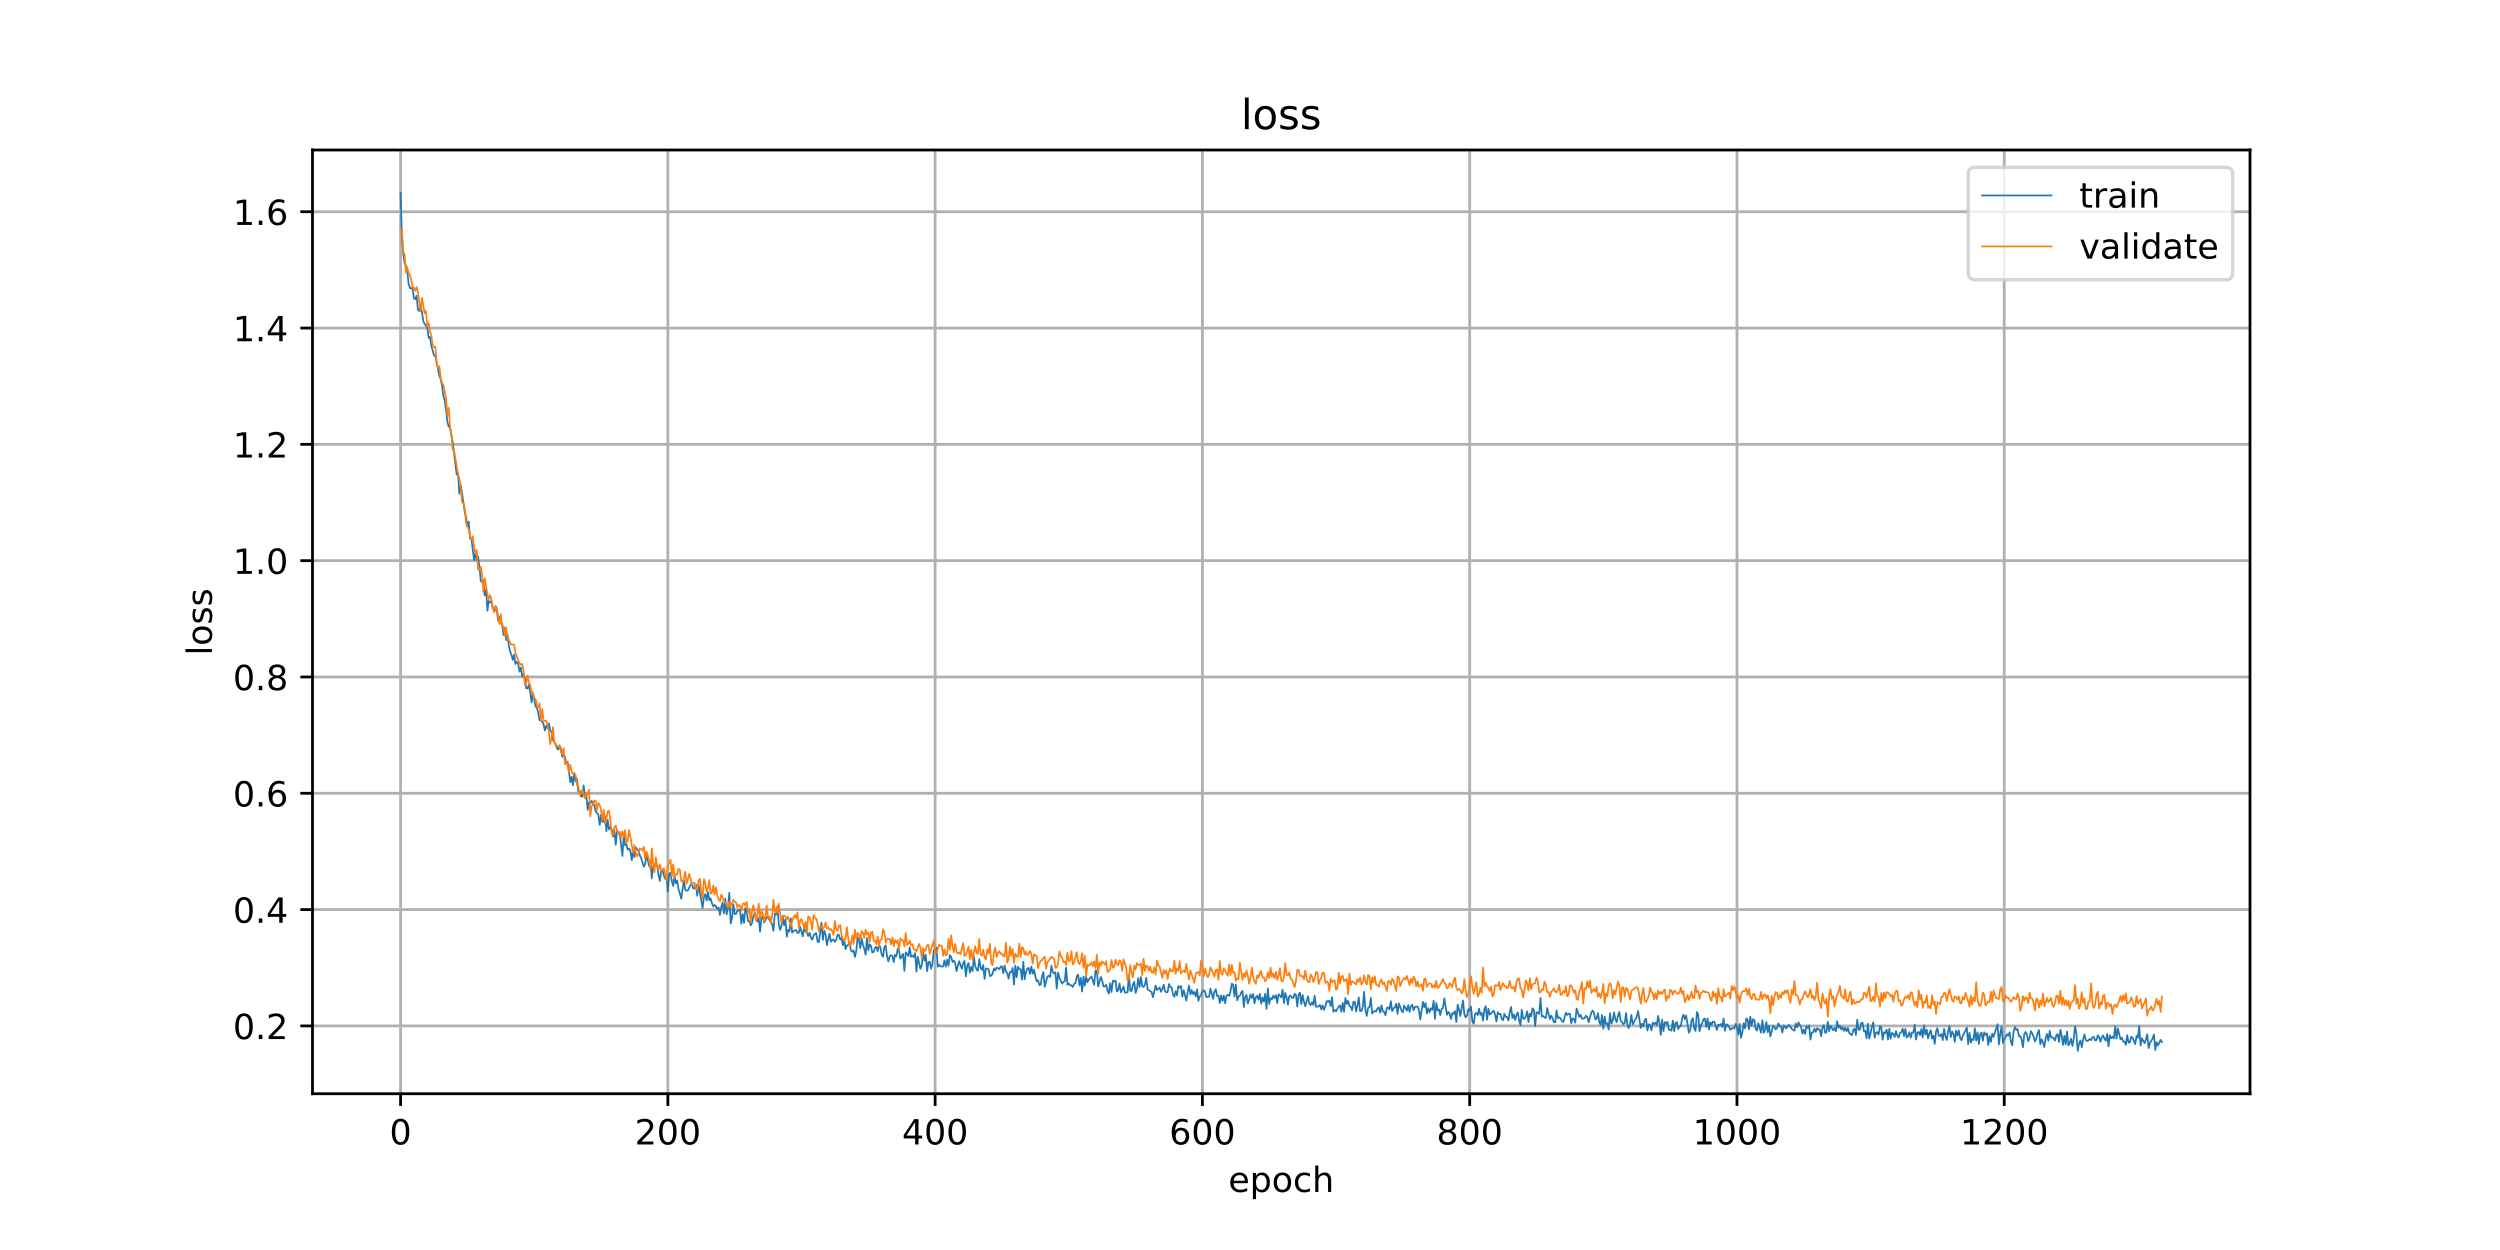 <?xml version="1.0" encoding="utf-8" standalone="no"?>
<!DOCTYPE svg PUBLIC "-//W3C//DTD SVG 1.1//EN"
  "http://www.w3.org/Graphics/SVG/1.1/DTD/svg11.dtd">
<!-- Created with matplotlib (https://matplotlib.org/) -->
<svg height="360pt" version="1.1" viewBox="0 0 720 360" width="720pt" xmlns="http://www.w3.org/2000/svg" xmlns:xlink="http://www.w3.org/1999/xlink">
 <defs>
  <style type="text/css">
*{stroke-linecap:butt;stroke-linejoin:round;}
  </style>
 </defs>
 <g id="figure_1">
  <g id="patch_1">
   <path d="M 0 360 
L 720 360 
L 720 0 
L 0 0 
z
" style="fill:#ffffff;"/>
  </g>
  <g id="axes_1">
   <g id="patch_2">
    <path d="M 90 315 
L 648 315 
L 648 43.2 
L 90 43.2 
z
" style="fill:#ffffff;"/>
   </g>
   <g id="matplotlib.axis_1">
    <g id="xtick_1">
     <g id="line2d_1">
      <path clip-path="url(#p6b54327baf)" d="M 115.364 315 
L 115.364 43.2 
" style="fill:none;stroke:#b0b0b0;stroke-linecap:square;stroke-width:0.8;"/>
     </g>
     <g id="line2d_2">
      <defs>
       <path d="M 0 0 
L 0 3.5 
" id="mf88d640a05" style="stroke:#000000;stroke-width:0.8;"/>
      </defs>
      <g>
       <use style="stroke:#000000;stroke-width:0.8;" x="115.364" xlink:href="#mf88d640a05" y="315"/>
      </g>
     </g>
     <g id="text_1">
      <!-- 0 -->
      <defs>
       <path d="M 31.781 66.406 
Q 24.172 66.406 20.328 58.906 
Q 16.5 51.422 16.5 36.375 
Q 16.5 21.391 20.328 13.891 
Q 24.172 6.391 31.781 6.391 
Q 39.453 6.391 43.281 13.891 
Q 47.125 21.391 47.125 36.375 
Q 47.125 51.422 43.281 58.906 
Q 39.453 66.406 31.781 66.406 
z
M 31.781 74.219 
Q 44.047 74.219 50.516 64.516 
Q 56.984 54.828 56.984 36.375 
Q 56.984 17.969 50.516 8.266 
Q 44.047 -1.422 31.781 -1.422 
Q 19.531 -1.422 13.062 8.266 
Q 6.594 17.969 6.594 36.375 
Q 6.594 54.828 13.062 64.516 
Q 19.531 74.219 31.781 74.219 
z
" id="DejaVuSans-48"/>
      </defs>
      <g transform="translate(112.182 329.598)scale(0.1 -0.1)">
       <use xlink:href="#DejaVuSans-48"/>
      </g>
     </g>
    </g>
    <g id="xtick_2">
     <g id="line2d_3">
      <path clip-path="url(#p6b54327baf)" d="M 192.34 315 
L 192.34 43.2 
" style="fill:none;stroke:#b0b0b0;stroke-linecap:square;stroke-width:0.8;"/>
     </g>
     <g id="line2d_4">
      <g>
       <use style="stroke:#000000;stroke-width:0.8;" x="192.34" xlink:href="#mf88d640a05" y="315"/>
      </g>
     </g>
     <g id="text_2">
      <!-- 200 -->
      <defs>
       <path d="M 19.188 8.297 
L 53.609 8.297 
L 53.609 0 
L 7.328 0 
L 7.328 8.297 
Q 12.938 14.109 22.625 23.891 
Q 32.328 33.688 34.812 36.531 
Q 39.547 41.844 41.422 45.531 
Q 43.312 49.219 43.312 52.781 
Q 43.312 58.594 39.234 62.25 
Q 35.156 65.922 28.609 65.922 
Q 23.969 65.922 18.812 64.312 
Q 13.672 62.703 7.812 59.422 
L 7.812 69.391 
Q 13.766 71.781 18.938 73 
Q 24.125 74.219 28.422 74.219 
Q 39.75 74.219 46.484 68.547 
Q 53.219 62.891 53.219 53.422 
Q 53.219 48.922 51.531 44.891 
Q 49.859 40.875 45.406 35.406 
Q 44.188 33.984 37.641 27.219 
Q 31.109 20.453 19.188 8.297 
z
" id="DejaVuSans-50"/>
      </defs>
      <g transform="translate(182.796 329.598)scale(0.1 -0.1)">
       <use xlink:href="#DejaVuSans-50"/>
       <use x="63.623" xlink:href="#DejaVuSans-48"/>
       <use x="127.246" xlink:href="#DejaVuSans-48"/>
      </g>
     </g>
    </g>
    <g id="xtick_3">
     <g id="line2d_5">
      <path clip-path="url(#p6b54327baf)" d="M 269.316 315 
L 269.316 43.2 
" style="fill:none;stroke:#b0b0b0;stroke-linecap:square;stroke-width:0.8;"/>
     </g>
     <g id="line2d_6">
      <g>
       <use style="stroke:#000000;stroke-width:0.8;" x="269.316" xlink:href="#mf88d640a05" y="315"/>
      </g>
     </g>
     <g id="text_3">
      <!-- 400 -->
      <defs>
       <path d="M 37.797 64.312 
L 12.891 25.391 
L 37.797 25.391 
z
M 35.203 72.906 
L 47.609 72.906 
L 47.609 25.391 
L 58.016 25.391 
L 58.016 17.188 
L 47.609 17.188 
L 47.609 0 
L 37.797 0 
L 37.797 17.188 
L 4.891 17.188 
L 4.891 26.703 
z
" id="DejaVuSans-52"/>
      </defs>
      <g transform="translate(259.772 329.598)scale(0.1 -0.1)">
       <use xlink:href="#DejaVuSans-52"/>
       <use x="63.623" xlink:href="#DejaVuSans-48"/>
       <use x="127.246" xlink:href="#DejaVuSans-48"/>
      </g>
     </g>
    </g>
    <g id="xtick_4">
     <g id="line2d_7">
      <path clip-path="url(#p6b54327baf)" d="M 346.292 315 
L 346.292 43.2 
" style="fill:none;stroke:#b0b0b0;stroke-linecap:square;stroke-width:0.8;"/>
     </g>
     <g id="line2d_8">
      <g>
       <use style="stroke:#000000;stroke-width:0.8;" x="346.292" xlink:href="#mf88d640a05" y="315"/>
      </g>
     </g>
     <g id="text_4">
      <!-- 600 -->
      <defs>
       <path d="M 33.016 40.375 
Q 26.375 40.375 22.484 35.828 
Q 18.609 31.297 18.609 23.391 
Q 18.609 15.531 22.484 10.953 
Q 26.375 6.391 33.016 6.391 
Q 39.656 6.391 43.531 10.953 
Q 47.406 15.531 47.406 23.391 
Q 47.406 31.297 43.531 35.828 
Q 39.656 40.375 33.016 40.375 
z
M 52.594 71.297 
L 52.594 62.312 
Q 48.875 64.062 45.094 64.984 
Q 41.312 65.922 37.594 65.922 
Q 27.828 65.922 22.672 59.328 
Q 17.531 52.734 16.797 39.406 
Q 19.672 43.656 24.016 45.922 
Q 28.375 48.188 33.594 48.188 
Q 44.578 48.188 50.953 41.516 
Q 57.328 34.859 57.328 23.391 
Q 57.328 12.156 50.688 5.359 
Q 44.047 -1.422 33.016 -1.422 
Q 20.359 -1.422 13.672 8.266 
Q 6.984 17.969 6.984 36.375 
Q 6.984 53.656 15.188 63.938 
Q 23.391 74.219 37.203 74.219 
Q 40.922 74.219 44.703 73.484 
Q 48.484 72.75 52.594 71.297 
z
" id="DejaVuSans-54"/>
      </defs>
      <g transform="translate(336.748 329.598)scale(0.1 -0.1)">
       <use xlink:href="#DejaVuSans-54"/>
       <use x="63.623" xlink:href="#DejaVuSans-48"/>
       <use x="127.246" xlink:href="#DejaVuSans-48"/>
      </g>
     </g>
    </g>
    <g id="xtick_5">
     <g id="line2d_9">
      <path clip-path="url(#p6b54327baf)" d="M 423.268 315 
L 423.268 43.2 
" style="fill:none;stroke:#b0b0b0;stroke-linecap:square;stroke-width:0.8;"/>
     </g>
     <g id="line2d_10">
      <g>
       <use style="stroke:#000000;stroke-width:0.8;" x="423.268" xlink:href="#mf88d640a05" y="315"/>
      </g>
     </g>
     <g id="text_5">
      <!-- 800 -->
      <defs>
       <path d="M 31.781 34.625 
Q 24.75 34.625 20.719 30.859 
Q 16.703 27.094 16.703 20.516 
Q 16.703 13.922 20.719 10.156 
Q 24.75 6.391 31.781 6.391 
Q 38.812 6.391 42.859 10.172 
Q 46.922 13.969 46.922 20.516 
Q 46.922 27.094 42.891 30.859 
Q 38.875 34.625 31.781 34.625 
z
M 21.922 38.812 
Q 15.578 40.375 12.031 44.719 
Q 8.5 49.078 8.5 55.328 
Q 8.5 64.062 14.719 69.141 
Q 20.953 74.219 31.781 74.219 
Q 42.672 74.219 48.875 69.141 
Q 55.078 64.062 55.078 55.328 
Q 55.078 49.078 51.531 44.719 
Q 48 40.375 41.703 38.812 
Q 48.828 37.156 52.797 32.312 
Q 56.781 27.484 56.781 20.516 
Q 56.781 9.906 50.312 4.234 
Q 43.844 -1.422 31.781 -1.422 
Q 19.734 -1.422 13.25 4.234 
Q 6.781 9.906 6.781 20.516 
Q 6.781 27.484 10.781 32.312 
Q 14.797 37.156 21.922 38.812 
z
M 18.312 54.391 
Q 18.312 48.734 21.844 45.562 
Q 25.391 42.391 31.781 42.391 
Q 38.141 42.391 41.719 45.562 
Q 45.312 48.734 45.312 54.391 
Q 45.312 60.062 41.719 63.234 
Q 38.141 66.406 31.781 66.406 
Q 25.391 66.406 21.844 63.234 
Q 18.312 60.062 18.312 54.391 
z
" id="DejaVuSans-56"/>
      </defs>
      <g transform="translate(413.724 329.598)scale(0.1 -0.1)">
       <use xlink:href="#DejaVuSans-56"/>
       <use x="63.623" xlink:href="#DejaVuSans-48"/>
       <use x="127.246" xlink:href="#DejaVuSans-48"/>
      </g>
     </g>
    </g>
    <g id="xtick_6">
     <g id="line2d_11">
      <path clip-path="url(#p6b54327baf)" d="M 500.244 315 
L 500.244 43.2 
" style="fill:none;stroke:#b0b0b0;stroke-linecap:square;stroke-width:0.8;"/>
     </g>
     <g id="line2d_12">
      <g>
       <use style="stroke:#000000;stroke-width:0.8;" x="500.244" xlink:href="#mf88d640a05" y="315"/>
      </g>
     </g>
     <g id="text_6">
      <!-- 1000 -->
      <defs>
       <path d="M 12.406 8.297 
L 28.516 8.297 
L 28.516 63.922 
L 10.984 60.406 
L 10.984 69.391 
L 28.422 72.906 
L 38.281 72.906 
L 38.281 8.297 
L 54.391 8.297 
L 54.391 0 
L 12.406 0 
z
" id="DejaVuSans-49"/>
      </defs>
      <g transform="translate(487.519 329.598)scale(0.1 -0.1)">
       <use xlink:href="#DejaVuSans-49"/>
       <use x="63.623" xlink:href="#DejaVuSans-48"/>
       <use x="127.246" xlink:href="#DejaVuSans-48"/>
       <use x="190.869" xlink:href="#DejaVuSans-48"/>
      </g>
     </g>
    </g>
    <g id="xtick_7">
     <g id="line2d_13">
      <path clip-path="url(#p6b54327baf)" d="M 577.22 315 
L 577.22 43.2 
" style="fill:none;stroke:#b0b0b0;stroke-linecap:square;stroke-width:0.8;"/>
     </g>
     <g id="line2d_14">
      <g>
       <use style="stroke:#000000;stroke-width:0.8;" x="577.22" xlink:href="#mf88d640a05" y="315"/>
      </g>
     </g>
     <g id="text_7">
      <!-- 1200 -->
      <g transform="translate(564.495 329.598)scale(0.1 -0.1)">
       <use xlink:href="#DejaVuSans-49"/>
       <use x="63.623" xlink:href="#DejaVuSans-50"/>
       <use x="127.246" xlink:href="#DejaVuSans-48"/>
       <use x="190.869" xlink:href="#DejaVuSans-48"/>
      </g>
     </g>
    </g>
    <g id="text_8">
     <!-- epoch -->
     <defs>
      <path d="M 56.203 29.594 
L 56.203 25.203 
L 14.891 25.203 
Q 15.484 15.922 20.484 11.062 
Q 25.484 6.203 34.422 6.203 
Q 39.594 6.203 44.453 7.469 
Q 49.312 8.734 54.109 11.281 
L 54.109 2.781 
Q 49.266 0.734 44.188 -0.344 
Q 39.109 -1.422 33.891 -1.422 
Q 20.797 -1.422 13.156 6.188 
Q 5.516 13.812 5.516 26.812 
Q 5.516 40.234 12.766 48.109 
Q 20.016 56 32.328 56 
Q 43.359 56 49.781 48.891 
Q 56.203 41.797 56.203 29.594 
z
M 47.219 32.234 
Q 47.125 39.594 43.094 43.984 
Q 39.062 48.391 32.422 48.391 
Q 24.906 48.391 20.391 44.141 
Q 15.875 39.891 15.188 32.172 
z
" id="DejaVuSans-101"/>
      <path d="M 18.109 8.203 
L 18.109 -20.797 
L 9.078 -20.797 
L 9.078 54.688 
L 18.109 54.688 
L 18.109 46.391 
Q 20.953 51.266 25.266 53.625 
Q 29.594 56 35.594 56 
Q 45.562 56 51.781 48.094 
Q 58.016 40.188 58.016 27.297 
Q 58.016 14.406 51.781 6.484 
Q 45.562 -1.422 35.594 -1.422 
Q 29.594 -1.422 25.266 0.953 
Q 20.953 3.328 18.109 8.203 
z
M 48.688 27.297 
Q 48.688 37.203 44.609 42.844 
Q 40.531 48.484 33.406 48.484 
Q 26.266 48.484 22.188 42.844 
Q 18.109 37.203 18.109 27.297 
Q 18.109 17.391 22.188 11.75 
Q 26.266 6.109 33.406 6.109 
Q 40.531 6.109 44.609 11.75 
Q 48.688 17.391 48.688 27.297 
z
" id="DejaVuSans-112"/>
      <path d="M 30.609 48.391 
Q 23.391 48.391 19.188 42.75 
Q 14.984 37.109 14.984 27.297 
Q 14.984 17.484 19.156 11.844 
Q 23.344 6.203 30.609 6.203 
Q 37.797 6.203 41.984 11.859 
Q 46.188 17.531 46.188 27.297 
Q 46.188 37.016 41.984 42.703 
Q 37.797 48.391 30.609 48.391 
z
M 30.609 56 
Q 42.328 56 49.016 48.375 
Q 55.719 40.766 55.719 27.297 
Q 55.719 13.875 49.016 6.219 
Q 42.328 -1.422 30.609 -1.422 
Q 18.844 -1.422 12.172 6.219 
Q 5.516 13.875 5.516 27.297 
Q 5.516 40.766 12.172 48.375 
Q 18.844 56 30.609 56 
z
" id="DejaVuSans-111"/>
      <path d="M 48.781 52.594 
L 48.781 44.188 
Q 44.969 46.297 41.141 47.344 
Q 37.312 48.391 33.406 48.391 
Q 24.656 48.391 19.812 42.844 
Q 14.984 37.312 14.984 27.297 
Q 14.984 17.281 19.812 11.734 
Q 24.656 6.203 33.406 6.203 
Q 37.312 6.203 41.141 7.25 
Q 44.969 8.297 48.781 10.406 
L 48.781 2.094 
Q 45.016 0.344 40.984 -0.531 
Q 36.969 -1.422 32.422 -1.422 
Q 20.062 -1.422 12.781 6.344 
Q 5.516 14.109 5.516 27.297 
Q 5.516 40.672 12.859 48.328 
Q 20.219 56 33.016 56 
Q 37.156 56 41.109 55.141 
Q 45.062 54.297 48.781 52.594 
z
" id="DejaVuSans-99"/>
      <path d="M 54.891 33.016 
L 54.891 0 
L 45.906 0 
L 45.906 32.719 
Q 45.906 40.484 42.875 44.328 
Q 39.844 48.188 33.797 48.188 
Q 26.516 48.188 22.312 43.547 
Q 18.109 38.922 18.109 30.906 
L 18.109 0 
L 9.078 0 
L 9.078 75.984 
L 18.109 75.984 
L 18.109 46.188 
Q 21.344 51.125 25.703 53.562 
Q 30.078 56 35.797 56 
Q 45.219 56 50.047 50.172 
Q 54.891 44.344 54.891 33.016 
z
" id="DejaVuSans-104"/>
     </defs>
     <g transform="translate(353.772 343.277)scale(0.1 -0.1)">
      <use xlink:href="#DejaVuSans-101"/>
      <use x="61.523" xlink:href="#DejaVuSans-112"/>
      <use x="125" xlink:href="#DejaVuSans-111"/>
      <use x="186.182" xlink:href="#DejaVuSans-99"/>
      <use x="241.162" xlink:href="#DejaVuSans-104"/>
     </g>
    </g>
   </g>
   <g id="matplotlib.axis_2">
    <g id="ytick_1">
     <g id="line2d_15">
      <path clip-path="url(#p6b54327baf)" d="M 90 295.459 
L 648 295.459 
" style="fill:none;stroke:#b0b0b0;stroke-linecap:square;stroke-width:0.8;"/>
     </g>
     <g id="line2d_16">
      <defs>
       <path d="M 0 0 
L -3.5 0 
" id="m1757df1333" style="stroke:#000000;stroke-width:0.8;"/>
      </defs>
      <g>
       <use style="stroke:#000000;stroke-width:0.8;" x="90" xlink:href="#m1757df1333" y="295.459"/>
      </g>
     </g>
     <g id="text_9">
      <!-- 0.2 -->
      <defs>
       <path d="M 10.688 12.406 
L 21 12.406 
L 21 0 
L 10.688 0 
z
" id="DejaVuSans-46"/>
      </defs>
      <g transform="translate(67.097 299.258)scale(0.1 -0.1)">
       <use xlink:href="#DejaVuSans-48"/>
       <use x="63.623" xlink:href="#DejaVuSans-46"/>
       <use x="95.41" xlink:href="#DejaVuSans-50"/>
      </g>
     </g>
    </g>
    <g id="ytick_2">
     <g id="line2d_17">
      <path clip-path="url(#p6b54327baf)" d="M 90 261.962 
L 648 261.962 
" style="fill:none;stroke:#b0b0b0;stroke-linecap:square;stroke-width:0.8;"/>
     </g>
     <g id="line2d_18">
      <g>
       <use style="stroke:#000000;stroke-width:0.8;" x="90" xlink:href="#m1757df1333" y="261.962"/>
      </g>
     </g>
     <g id="text_10">
      <!-- 0.4 -->
      <g transform="translate(67.097 265.761)scale(0.1 -0.1)">
       <use xlink:href="#DejaVuSans-48"/>
       <use x="63.623" xlink:href="#DejaVuSans-46"/>
       <use x="95.41" xlink:href="#DejaVuSans-52"/>
      </g>
     </g>
    </g>
    <g id="ytick_3">
     <g id="line2d_19">
      <path clip-path="url(#p6b54327baf)" d="M 90 228.465 
L 648 228.465 
" style="fill:none;stroke:#b0b0b0;stroke-linecap:square;stroke-width:0.8;"/>
     </g>
     <g id="line2d_20">
      <g>
       <use style="stroke:#000000;stroke-width:0.8;" x="90" xlink:href="#m1757df1333" y="228.465"/>
      </g>
     </g>
     <g id="text_11">
      <!-- 0.6 -->
      <g transform="translate(67.097 232.264)scale(0.1 -0.1)">
       <use xlink:href="#DejaVuSans-48"/>
       <use x="63.623" xlink:href="#DejaVuSans-46"/>
       <use x="95.41" xlink:href="#DejaVuSans-54"/>
      </g>
     </g>
    </g>
    <g id="ytick_4">
     <g id="line2d_21">
      <path clip-path="url(#p6b54327baf)" d="M 90 194.968 
L 648 194.968 
" style="fill:none;stroke:#b0b0b0;stroke-linecap:square;stroke-width:0.8;"/>
     </g>
     <g id="line2d_22">
      <g>
       <use style="stroke:#000000;stroke-width:0.8;" x="90" xlink:href="#m1757df1333" y="194.968"/>
      </g>
     </g>
     <g id="text_12">
      <!-- 0.8 -->
      <g transform="translate(67.097 198.767)scale(0.1 -0.1)">
       <use xlink:href="#DejaVuSans-48"/>
       <use x="63.623" xlink:href="#DejaVuSans-46"/>
       <use x="95.41" xlink:href="#DejaVuSans-56"/>
      </g>
     </g>
    </g>
    <g id="ytick_5">
     <g id="line2d_23">
      <path clip-path="url(#p6b54327baf)" d="M 90 161.471 
L 648 161.471 
" style="fill:none;stroke:#b0b0b0;stroke-linecap:square;stroke-width:0.8;"/>
     </g>
     <g id="line2d_24">
      <g>
       <use style="stroke:#000000;stroke-width:0.8;" x="90" xlink:href="#m1757df1333" y="161.471"/>
      </g>
     </g>
     <g id="text_13">
      <!-- 1.0 -->
      <g transform="translate(67.097 165.271)scale(0.1 -0.1)">
       <use xlink:href="#DejaVuSans-49"/>
       <use x="63.623" xlink:href="#DejaVuSans-46"/>
       <use x="95.41" xlink:href="#DejaVuSans-48"/>
      </g>
     </g>
    </g>
    <g id="ytick_6">
     <g id="line2d_25">
      <path clip-path="url(#p6b54327baf)" d="M 90 127.974 
L 648 127.974 
" style="fill:none;stroke:#b0b0b0;stroke-linecap:square;stroke-width:0.8;"/>
     </g>
     <g id="line2d_26">
      <g>
       <use style="stroke:#000000;stroke-width:0.8;" x="90" xlink:href="#m1757df1333" y="127.974"/>
      </g>
     </g>
     <g id="text_14">
      <!-- 1.2 -->
      <g transform="translate(67.097 131.774)scale(0.1 -0.1)">
       <use xlink:href="#DejaVuSans-49"/>
       <use x="63.623" xlink:href="#DejaVuSans-46"/>
       <use x="95.41" xlink:href="#DejaVuSans-50"/>
      </g>
     </g>
    </g>
    <g id="ytick_7">
     <g id="line2d_27">
      <path clip-path="url(#p6b54327baf)" d="M 90 94.478 
L 648 94.478 
" style="fill:none;stroke:#b0b0b0;stroke-linecap:square;stroke-width:0.8;"/>
     </g>
     <g id="line2d_28">
      <g>
       <use style="stroke:#000000;stroke-width:0.8;" x="90" xlink:href="#m1757df1333" y="94.478"/>
      </g>
     </g>
     <g id="text_15">
      <!-- 1.4 -->
      <g transform="translate(67.097 98.277)scale(0.1 -0.1)">
       <use xlink:href="#DejaVuSans-49"/>
       <use x="63.623" xlink:href="#DejaVuSans-46"/>
       <use x="95.41" xlink:href="#DejaVuSans-52"/>
      </g>
     </g>
    </g>
    <g id="ytick_8">
     <g id="line2d_29">
      <path clip-path="url(#p6b54327baf)" d="M 90 60.981 
L 648 60.981 
" style="fill:none;stroke:#b0b0b0;stroke-linecap:square;stroke-width:0.8;"/>
     </g>
     <g id="line2d_30">
      <g>
       <use style="stroke:#000000;stroke-width:0.8;" x="90" xlink:href="#m1757df1333" y="60.981"/>
      </g>
     </g>
     <g id="text_16">
      <!-- 1.6 -->
      <g transform="translate(67.097 64.78)scale(0.1 -0.1)">
       <use xlink:href="#DejaVuSans-49"/>
       <use x="63.623" xlink:href="#DejaVuSans-46"/>
       <use x="95.41" xlink:href="#DejaVuSans-54"/>
      </g>
     </g>
    </g>
    <g id="text_17">
     <!-- loss -->
     <defs>
      <path d="M 9.422 75.984 
L 18.406 75.984 
L 18.406 0 
L 9.422 0 
z
" id="DejaVuSans-108"/>
      <path d="M 44.281 53.078 
L 44.281 44.578 
Q 40.484 46.531 36.375 47.5 
Q 32.281 48.484 27.875 48.484 
Q 21.188 48.484 17.844 46.438 
Q 14.5 44.391 14.5 40.281 
Q 14.5 37.156 16.891 35.375 
Q 19.281 33.594 26.516 31.984 
L 29.594 31.297 
Q 39.156 29.25 43.188 25.516 
Q 47.219 21.781 47.219 15.094 
Q 47.219 7.469 41.188 3.016 
Q 35.156 -1.422 24.609 -1.422 
Q 20.219 -1.422 15.453 -0.562 
Q 10.688 0.297 5.422 2 
L 5.422 11.281 
Q 10.406 8.688 15.234 7.391 
Q 20.062 6.109 24.812 6.109 
Q 31.156 6.109 34.562 8.281 
Q 37.984 10.453 37.984 14.406 
Q 37.984 18.062 35.516 20.016 
Q 33.062 21.969 24.703 23.781 
L 21.578 24.516 
Q 13.234 26.266 9.516 29.906 
Q 5.812 33.547 5.812 39.891 
Q 5.812 47.609 11.281 51.797 
Q 16.75 56 26.812 56 
Q 31.781 56 36.172 55.266 
Q 40.578 54.547 44.281 53.078 
z
" id="DejaVuSans-115"/>
     </defs>
     <g transform="translate(61.017 188.758)rotate(-90)scale(0.1 -0.1)">
      <use xlink:href="#DejaVuSans-108"/>
      <use x="27.783" xlink:href="#DejaVuSans-111"/>
      <use x="88.965" xlink:href="#DejaVuSans-115"/>
      <use x="141.064" xlink:href="#DejaVuSans-115"/>
     </g>
    </g>
   </g>
   <g id="line2d_31">
    <path clip-path="url(#p6b54327baf)" d="M 115.364 55.555 
L 115.749 67.873 
L 116.133 73.171 
L 116.518 75.643 
L 116.903 76.52 
L 117.288 77.674 
L 117.673 81.77 
L 118.058 82.986 
L 118.443 82.908 
L 118.828 83.209 
L 119.212 85.943 
L 119.597 86.149 
L 119.982 85.183 
L 120.367 89.18 
L 120.752 89.565 
L 121.137 88.013 
L 121.522 89.871 
L 121.907 92.459 
L 122.291 93.302 
L 123.061 94.349 
L 123.446 97.309 
L 123.831 97.028 
L 124.216 99.552 
L 124.986 102.38 
L 125.371 102.473 
L 126.525 108.191 
L 126.91 109.207 
L 127.295 111.041 
L 127.68 114.016 
L 128.065 115.209 
L 128.45 117.907 
L 128.834 121.413 
L 129.219 122.883 
L 129.604 123.073 
L 130.374 127.399 
L 131.529 136.69 
L 131.914 136.355 
L 132.298 142.202 
L 132.683 139.748 
L 133.068 142.053 
L 133.838 147.392 
L 134.223 148.987 
L 134.608 151.671 
L 134.993 150.235 
L 135.377 155.073 
L 135.762 155.171 
L 136.532 161.309 
L 136.917 159.349 
L 137.302 161.34 
L 137.687 160.279 
L 138.072 163.25 
L 138.456 167.29 
L 138.841 167.587 
L 139.226 167.206 
L 139.611 171.464 
L 139.996 169.821 
L 140.381 175.886 
L 140.766 173.086 
L 141.151 173.533 
L 141.536 172.935 
L 141.92 175.266 
L 142.305 175.173 
L 142.69 175.757 
L 143.075 175.777 
L 143.46 178.797 
L 143.845 177.623 
L 144.23 179.345 
L 144.615 179.426 
L 144.999 182.897 
L 145.384 180.782 
L 145.769 184.346 
L 146.154 182.605 
L 146.539 185.933 
L 146.924 187.679 
L 147.309 188.621 
L 147.694 190.047 
L 148.078 188.551 
L 148.463 191.252 
L 148.848 190.616 
L 149.233 191.154 
L 149.618 193.439 
L 150.003 192.275 
L 150.388 194.808 
L 150.773 194.071 
L 151.158 195.332 
L 151.542 198.219 
L 151.927 198.305 
L 152.312 197.195 
L 152.697 199.239 
L 153.082 202.283 
L 153.467 199.606 
L 154.237 203.409 
L 154.621 203.888 
L 155.006 205.17 
L 155.391 207.395 
L 155.776 207.476 
L 156.161 207.874 
L 156.546 208.588 
L 156.931 210.404 
L 157.316 208.994 
L 157.701 209.738 
L 158.085 208.347 
L 158.47 210.323 
L 158.855 210.967 
L 159.24 213.102 
L 160.01 214.267 
L 160.395 215.516 
L 160.78 215.839 
L 161.164 214.951 
L 161.549 215.608 
L 161.934 217.974 
L 162.319 217.457 
L 162.704 217.943 
L 163.089 219.986 
L 163.474 219.386 
L 164.243 225.267 
L 164.628 223.69 
L 165.013 226.161 
L 165.398 222.64 
L 165.783 224.998 
L 166.168 224.343 
L 166.553 227.976 
L 166.938 227.782 
L 167.323 229.339 
L 167.707 229.465 
L 168.092 226.207 
L 168.477 229.427 
L 168.862 228.838 
L 169.247 233.257 
L 169.632 231.047 
L 170.017 231.406 
L 170.402 230.674 
L 171.171 231.921 
L 171.556 233.773 
L 171.941 234.118 
L 172.326 234.636 
L 172.711 237.556 
L 173.096 234.692 
L 173.481 236.703 
L 173.865 236.595 
L 174.25 235.059 
L 174.635 239.404 
L 175.02 236.124 
L 175.405 238.877 
L 175.79 238.197 
L 176.175 238.859 
L 176.56 240.958 
L 176.945 239.184 
L 177.329 243.31 
L 177.714 239.032 
L 178.099 240.081 
L 178.484 240.093 
L 179.254 246.523 
L 179.639 240.672 
L 180.024 243.443 
L 180.408 243.254 
L 180.793 244.719 
L 181.178 244.379 
L 181.563 245.101 
L 181.948 247.716 
L 182.333 244.749 
L 182.718 246.873 
L 183.103 244.035 
L 183.488 244.607 
L 183.872 244.89 
L 184.257 246.336 
L 184.642 247.132 
L 185.412 249.601 
L 185.797 248.874 
L 186.182 246.09 
L 186.951 249.425 
L 187.336 248.037 
L 187.721 252.944 
L 188.106 249.489 
L 188.876 249.064 
L 189.261 249.303 
L 189.646 251.902 
L 190.03 253.715 
L 190.415 250.735 
L 190.8 250.57 
L 191.185 252.133 
L 191.57 253.108 
L 191.955 252.179 
L 192.34 256.809 
L 192.725 251.602 
L 193.11 251.368 
L 193.494 253.812 
L 193.879 255.173 
L 194.264 252.303 
L 194.649 254.421 
L 195.034 253.562 
L 195.419 256.168 
L 195.804 257.301 
L 196.189 258.815 
L 196.958 253.536 
L 197.343 256.284 
L 197.728 256.537 
L 198.113 256.395 
L 198.883 254.877 
L 199.268 254.281 
L 199.653 255.859 
L 200.037 255.904 
L 200.422 254.809 
L 200.807 257.973 
L 201.192 254.834 
L 202.347 261.492 
L 202.732 258.311 
L 203.116 257.494 
L 203.501 259.347 
L 203.886 256.879 
L 204.271 259.284 
L 204.656 258.748 
L 205.041 260.14 
L 205.426 261.049 
L 205.811 260.641 
L 206.195 260.999 
L 206.58 261.764 
L 206.965 261.364 
L 207.35 263.479 
L 207.735 261.275 
L 208.12 259.872 
L 208.505 263.067 
L 208.89 258.864 
L 209.275 263.35 
L 209.659 261.363 
L 210.044 257.131 
L 210.429 265.929 
L 210.814 264.52 
L 211.199 260.403 
L 211.584 263.26 
L 211.969 263.234 
L 212.354 262.328 
L 212.738 262.227 
L 213.123 261.939 
L 213.508 266.031 
L 213.893 263.264 
L 214.278 265.779 
L 214.663 261.513 
L 215.048 262.331 
L 215.433 265.254 
L 215.817 265.333 
L 216.202 266.497 
L 216.587 265.794 
L 216.972 263.918 
L 217.357 262.843 
L 217.742 264.595 
L 218.127 265.432 
L 218.512 264.321 
L 218.897 268.333 
L 219.281 264.593 
L 219.666 263.848 
L 220.051 265.657 
L 220.436 265.053 
L 220.821 264.115 
L 221.206 264.314 
L 222.36 266.132 
L 222.745 268.046 
L 223.13 263.22 
L 223.515 263.415 
L 223.9 261.029 
L 224.285 266.09 
L 224.67 267.819 
L 225.055 266.702 
L 225.44 263.815 
L 225.824 266.478 
L 226.209 264.801 
L 226.594 269.751 
L 226.979 267.782 
L 227.364 268.25 
L 227.749 264.489 
L 228.134 268.628 
L 228.519 268.126 
L 229.288 267.846 
L 229.673 268.701 
L 230.058 268.617 
L 230.443 266.933 
L 231.213 269.66 
L 231.598 266.975 
L 231.982 268.348 
L 232.367 268.57 
L 232.752 269.561 
L 233.137 268.661 
L 233.522 269.934 
L 233.907 270.621 
L 234.292 269.531 
L 234.677 268.932 
L 235.062 268.774 
L 235.446 271.15 
L 235.831 271.337 
L 236.601 265.741 
L 236.986 270.678 
L 237.371 268.073 
L 237.756 269.171 
L 238.141 272.189 
L 238.91 268.914 
L 239.295 271.219 
L 239.68 270.701 
L 240.065 270.601 
L 240.45 271.241 
L 240.835 270.645 
L 241.22 269.178 
L 241.604 269.239 
L 241.989 270.59 
L 242.374 270.163 
L 242.759 272.246 
L 243.144 270.663 
L 243.529 273.344 
L 243.914 272.334 
L 244.299 272.082 
L 244.684 271.314 
L 245.068 273.808 
L 245.453 274.101 
L 245.838 273.71 
L 246.223 275.611 
L 246.608 273.908 
L 246.993 269.937 
L 247.378 270.788 
L 247.763 273.066 
L 248.147 270.193 
L 248.532 272.113 
L 248.917 273.305 
L 249.302 274.953 
L 249.687 270.135 
L 250.072 273.684 
L 250.457 271.986 
L 250.842 272.413 
L 251.227 274.334 
L 251.611 274.161 
L 251.996 272.951 
L 252.381 272.698 
L 252.766 273.981 
L 253.151 272.126 
L 253.536 272.812 
L 253.921 274.923 
L 254.306 275.572 
L 254.69 272.893 
L 255.075 272.249 
L 255.46 275.388 
L 255.845 276.91 
L 256.23 275.387 
L 256.615 275.124 
L 257 275.272 
L 257.385 277.075 
L 257.769 275.014 
L 258.154 275.355 
L 258.539 273.266 
L 258.924 273.924 
L 259.309 276.107 
L 260.079 274.721 
L 260.464 279.634 
L 260.849 274.263 
L 261.233 274.72 
L 261.618 275.362 
L 262.003 272.826 
L 262.388 275.563 
L 262.773 275.234 
L 263.158 275.601 
L 263.543 274.513 
L 263.928 279.777 
L 264.312 275.577 
L 265.082 279.032 
L 265.467 277.993 
L 265.852 274.205 
L 266.237 276.684 
L 266.622 274.95 
L 267.007 279.685 
L 267.392 277.095 
L 267.776 277.032 
L 268.161 278.99 
L 268.546 277.476 
L 268.931 273.646 
L 269.316 273.966 
L 269.701 272.898 
L 270.086 278.414 
L 270.471 277.849 
L 270.855 278.351 
L 271.625 278.341 
L 272.01 276.582 
L 272.395 278.382 
L 272.78 276.404 
L 273.165 278.141 
L 273.55 275.064 
L 273.934 275.593 
L 274.319 277.084 
L 274.704 276.663 
L 275.089 277.255 
L 275.474 279.689 
L 276.244 276.844 
L 277.014 279.01 
L 277.398 277.365 
L 277.783 276.767 
L 278.168 281.196 
L 278.553 278.114 
L 278.938 277.348 
L 279.323 280.093 
L 279.708 278.516 
L 280.093 279.69 
L 280.477 275.516 
L 280.862 278.267 
L 281.247 279.152 
L 281.632 279.619 
L 282.017 276.26 
L 282.402 278.658 
L 282.787 279.333 
L 283.172 277.923 
L 283.556 281.934 
L 283.941 278.968 
L 284.326 278.925 
L 284.711 279.118 
L 285.096 281.116 
L 285.481 281.006 
L 285.866 280.389 
L 286.251 278.913 
L 286.636 279.496 
L 287.02 278.662 
L 287.79 279.108 
L 288.175 278.447 
L 288.56 278.293 
L 288.945 280.303 
L 289.33 278.061 
L 289.715 279.815 
L 290.099 280.234 
L 290.484 281.848 
L 290.869 279.945 
L 291.254 280.046 
L 291.639 278.769 
L 292.024 283.543 
L 292.409 278.093 
L 292.794 281.429 
L 293.179 278.439 
L 293.563 279.124 
L 293.948 279.177 
L 294.333 282.147 
L 294.718 276.982 
L 295.103 282.022 
L 295.488 279.937 
L 295.873 278.941 
L 296.258 278.777 
L 296.642 280.512 
L 297.027 278.397 
L 297.412 280.404 
L 297.797 279.287 
L 298.182 281.234 
L 298.567 282.568 
L 298.952 282.315 
L 299.337 283.709 
L 299.721 283.574 
L 300.106 281.112 
L 300.491 279.98 
L 300.876 284.191 
L 301.646 281.301 
L 302.031 281.026 
L 302.416 281.378 
L 302.801 278.13 
L 303.185 279.861 
L 303.57 280.331 
L 303.955 280.059 
L 304.34 284.723 
L 304.725 280.121 
L 305.11 281.578 
L 305.88 283.292 
L 306.264 282.788 
L 306.649 282.6 
L 307.034 278.71 
L 307.419 283.62 
L 307.804 283.244 
L 308.189 283.733 
L 308.574 283.789 
L 308.959 284.235 
L 309.343 283.333 
L 309.728 283.173 
L 310.113 281.248 
L 310.498 280.685 
L 310.883 283.756 
L 311.268 281.679 
L 311.653 285.558 
L 312.038 281.216 
L 312.423 283.865 
L 312.807 281.263 
L 313.192 282.877 
L 313.577 282.081 
L 314.347 281.202 
L 315.117 283.609 
L 315.502 279.498 
L 315.886 279.67 
L 316.271 284.103 
L 317.041 281.358 
L 317.426 282.412 
L 317.811 284.086 
L 318.196 284.098 
L 318.581 283.605 
L 318.966 285.282 
L 319.35 286.182 
L 319.735 283.179 
L 320.12 285.698 
L 320.505 282.409 
L 320.89 282.684 
L 321.275 282.425 
L 321.66 285.528 
L 322.045 285.121 
L 322.429 283.25 
L 322.814 285.762 
L 323.199 285.077 
L 323.584 284.113 
L 323.969 285.91 
L 324.739 285.777 
L 325.124 280.834 
L 325.508 285.34 
L 325.893 285.429 
L 326.278 283.503 
L 326.663 282.769 
L 327.048 285.953 
L 327.433 284.735 
L 327.818 281.68 
L 328.203 284.243 
L 328.588 281.39 
L 328.972 283.992 
L 329.357 284.259 
L 329.742 283.562 
L 330.127 281.599 
L 330.512 284.951 
L 331.667 285.736 
L 332.051 287.215 
L 332.821 283.86 
L 333.206 285.136 
L 333.976 284.379 
L 334.361 285.617 
L 334.746 284.877 
L 335.131 283.599 
L 335.515 285.421 
L 335.9 285.803 
L 336.285 285.725 
L 336.67 283.393 
L 337.055 284.289 
L 337.44 284.397 
L 337.825 286.459 
L 338.21 287.048 
L 338.594 285.473 
L 338.979 286.646 
L 339.364 283.982 
L 339.749 284.444 
L 340.134 283.97 
L 340.519 287.067 
L 340.904 285.2 
L 341.673 288.186 
L 342.058 285.59 
L 342.443 283.846 
L 342.828 286.421 
L 343.213 285.149 
L 343.598 286.29 
L 343.983 285.67 
L 344.368 286.984 
L 344.753 284.929 
L 345.137 288.246 
L 345.522 287.003 
L 345.907 286.547 
L 346.292 285.567 
L 346.677 285.154 
L 347.062 285.654 
L 347.447 287.176 
L 348.216 287.047 
L 348.601 284.724 
L 349.371 287.666 
L 349.756 285.57 
L 350.141 284.91 
L 350.526 286.881 
L 350.911 286.744 
L 351.295 288.842 
L 351.68 286.702 
L 352.065 288.233 
L 352.45 286.717 
L 352.835 288.946 
L 353.22 286.763 
L 353.605 286.478 
L 353.99 286.831 
L 354.375 285.462 
L 354.759 283.326 
L 355.144 283.572 
L 355.529 287.025 
L 355.914 283.555 
L 356.299 288.114 
L 356.684 286.925 
L 357.069 286.79 
L 357.454 285.867 
L 357.838 285.384 
L 358.223 290.01 
L 358.608 287.068 
L 358.993 286.56 
L 359.378 289.007 
L 359.763 287.897 
L 360.148 286.398 
L 360.533 287.436 
L 360.918 286.271 
L 361.302 288.948 
L 361.687 287.194 
L 362.072 286.772 
L 362.457 287.881 
L 362.842 286.233 
L 363.227 289.058 
L 363.612 287.308 
L 363.997 288.461 
L 364.381 286.217 
L 364.766 290.56 
L 365.151 284.638 
L 365.536 289.131 
L 365.921 287.48 
L 366.306 287.777 
L 366.691 286.756 
L 367.076 287.446 
L 367.46 286.602 
L 367.845 288.88 
L 368.23 286.341 
L 369 287.221 
L 369.385 284.993 
L 369.77 288.886 
L 370.155 285.952 
L 370.54 287.244 
L 370.924 289.328 
L 371.309 286.903 
L 371.694 286.713 
L 372.079 287.299 
L 372.464 287.428 
L 372.849 286.219 
L 373.234 286.518 
L 373.619 289.914 
L 374.003 286.375 
L 374.388 285.899 
L 374.773 289.197 
L 375.158 286.56 
L 375.543 288.486 
L 375.928 289.808 
L 376.698 286.92 
L 377.082 289.062 
L 377.467 289.463 
L 377.852 288.62 
L 378.237 289.461 
L 378.622 286.768 
L 379.007 289.94 
L 379.777 289.847 
L 380.162 289.422 
L 380.546 290.735 
L 380.931 289.592 
L 381.316 290.84 
L 381.701 289.794 
L 382.086 288.284 
L 382.471 288.543 
L 382.856 288.189 
L 383.241 289.777 
L 383.625 287.217 
L 384.01 291.388 
L 384.395 290.846 
L 384.78 291.27 
L 385.55 289.869 
L 385.935 289.577 
L 386.32 291.347 
L 386.705 288.843 
L 387.089 291.408 
L 387.474 287.418 
L 387.859 289.112 
L 388.244 288.221 
L 388.629 289.758 
L 389.014 289.944 
L 389.399 290.964 
L 389.784 288.542 
L 390.168 288.491 
L 390.553 291.294 
L 390.938 289.691 
L 391.323 287.268 
L 391.708 291.183 
L 392.093 291.175 
L 392.478 290.008 
L 392.863 285.661 
L 393.247 291.017 
L 393.632 292.6 
L 394.017 290.248 
L 394.402 290.058 
L 394.787 287.392 
L 395.172 291.88 
L 395.557 291.39 
L 395.942 291.125 
L 396.327 291.305 
L 396.711 290.424 
L 397.096 290.132 
L 397.481 291.65 
L 397.866 289.544 
L 398.251 291.286 
L 398.636 291.447 
L 399.021 292.386 
L 399.406 290.273 
L 399.79 290.168 
L 400.175 290.705 
L 400.56 288.345 
L 400.945 291.2 
L 401.33 290.441 
L 401.715 290.122 
L 402.1 289.078 
L 402.485 291.974 
L 402.869 288.997 
L 403.639 291.038 
L 404.024 291.56 
L 404.409 289.596 
L 405.179 291.084 
L 405.564 289.474 
L 405.949 291.426 
L 406.333 289.812 
L 406.718 289.355 
L 407.103 290.953 
L 407.488 289.993 
L 408.258 289.864 
L 408.643 290.925 
L 409.028 293.606 
L 409.797 288.542 
L 410.182 290.07 
L 410.567 288.883 
L 410.952 291.913 
L 411.337 290.372 
L 411.722 291.545 
L 412.107 290.414 
L 412.492 290.816 
L 412.876 288.226 
L 413.261 293.445 
L 413.646 288.834 
L 414.031 290.97 
L 414.416 290.714 
L 414.801 292.354 
L 415.186 290.544 
L 415.571 290.359 
L 415.955 287.504 
L 416.725 292.276 
L 417.11 291.427 
L 417.495 291.931 
L 417.88 293.48 
L 418.265 291.771 
L 418.65 291.989 
L 419.034 291.203 
L 419.419 294.368 
L 419.804 289.358 
L 420.189 290.707 
L 420.574 292.621 
L 421.344 288.165 
L 421.729 292.142 
L 422.114 293.01 
L 422.498 292.452 
L 422.883 290.615 
L 423.268 291.079 
L 423.653 289.91 
L 424.038 294.166 
L 424.423 294.867 
L 424.808 292.061 
L 425.193 291.693 
L 425.577 292.362 
L 425.962 290.493 
L 426.347 292.25 
L 426.732 291.672 
L 427.117 293.896 
L 427.502 290.688 
L 427.887 289.759 
L 428.272 293.673 
L 428.657 290.536 
L 429.041 292.224 
L 430.196 291.082 
L 430.581 292.134 
L 430.966 294.201 
L 431.351 291.567 
L 431.736 292.088 
L 432.12 292.019 
L 432.505 293.38 
L 432.89 293.815 
L 433.275 292.032 
L 433.66 292.834 
L 434.045 292.919 
L 434.43 293.881 
L 434.815 291.371 
L 435.199 290.009 
L 435.584 293.208 
L 435.969 292.134 
L 436.354 293.763 
L 436.739 292.333 
L 437.124 291.562 
L 437.509 293.964 
L 437.894 295.233 
L 438.279 290.804 
L 438.663 293.348 
L 439.048 293.436 
L 439.433 292.756 
L 439.818 291.271 
L 440.203 294.336 
L 440.588 291.92 
L 440.973 292.717 
L 441.358 290.381 
L 441.742 290.869 
L 442.127 295.537 
L 442.512 291.507 
L 442.897 291.678 
L 443.282 292.032 
L 443.667 287.403 
L 444.052 292.763 
L 444.437 292.606 
L 444.821 293.032 
L 445.206 293.194 
L 445.591 290.31 
L 446.361 293.506 
L 446.746 292.494 
L 447.131 293.224 
L 447.516 294.383 
L 447.901 294.44 
L 448.285 290.972 
L 448.67 293.22 
L 449.055 292.979 
L 449.44 293.317 
L 449.825 294.064 
L 450.21 294.365 
L 450.98 291.662 
L 451.364 292.3 
L 451.749 291.943 
L 452.134 291.963 
L 452.519 294.746 
L 452.904 293.316 
L 453.289 293.421 
L 453.674 294.528 
L 454.059 290.454 
L 454.828 292.892 
L 455.213 292.25 
L 455.598 293.386 
L 455.983 293.388 
L 456.368 293.244 
L 456.753 292.523 
L 457.138 292.97 
L 457.523 294.402 
L 458.292 291.675 
L 458.677 291.032 
L 459.062 291.692 
L 459.447 293.583 
L 459.832 293.38 
L 460.217 291.782 
L 460.602 294.415 
L 460.986 295.161 
L 461.371 292.329 
L 461.756 296.254 
L 462.141 292.784 
L 462.526 294.926 
L 462.911 294.713 
L 463.296 296.512 
L 463.681 291.8 
L 464.066 294.782 
L 464.45 293.966 
L 464.835 291.576 
L 465.22 293.525 
L 465.605 294.399 
L 465.99 292.495 
L 466.375 291.449 
L 466.76 293.999 
L 467.145 294.35 
L 467.529 294.989 
L 467.914 294.643 
L 468.299 291.753 
L 468.684 295.131 
L 469.069 296.091 
L 469.454 294.882 
L 469.839 292.314 
L 470.224 295.036 
L 471.378 292.805 
L 471.763 291.144 
L 472.533 296.069 
L 472.918 294.843 
L 473.303 295.595 
L 473.688 293.712 
L 474.072 293.388 
L 474.457 296.79 
L 474.842 294.983 
L 475.227 295.264 
L 475.612 296.729 
L 475.997 294.531 
L 476.382 294.969 
L 476.767 294.541 
L 477.151 295.284 
L 477.536 292.58 
L 477.921 294.514 
L 478.306 298.058 
L 478.691 293.616 
L 479.076 296.954 
L 479.461 294.351 
L 479.846 294.923 
L 480.231 294.333 
L 480.615 296.516 
L 481 296.513 
L 481.385 296.831 
L 481.77 293.936 
L 482.155 296.998 
L 482.54 294.59 
L 482.925 294.388 
L 483.31 296.351 
L 483.694 295.592 
L 484.079 295.504 
L 484.464 293.194 
L 484.849 292.223 
L 485.234 293.538 
L 485.619 292.459 
L 486.389 297.416 
L 486.773 296.707 
L 487.158 293.881 
L 487.543 293.237 
L 487.928 296.137 
L 488.313 296.922 
L 488.698 291.474 
L 489.083 292.174 
L 489.468 297.055 
L 489.853 295.339 
L 490.237 294.646 
L 490.622 293.511 
L 491.007 293.372 
L 491.392 295.738 
L 491.777 293.306 
L 492.162 296.496 
L 492.547 294.402 
L 492.932 295.139 
L 493.316 294.202 
L 493.701 294.305 
L 494.471 296.626 
L 494.856 295.101 
L 495.241 295.247 
L 495.626 294.92 
L 496.011 295.755 
L 496.396 293.329 
L 496.78 296.833 
L 497.165 294.994 
L 497.55 295.183 
L 497.935 295.738 
L 498.32 296.587 
L 498.705 296.233 
L 499.09 296.077 
L 499.475 296.164 
L 499.859 294.903 
L 500.244 295.771 
L 500.629 297.949 
L 501.014 294.898 
L 501.399 298.924 
L 501.784 297.408 
L 502.169 294.7 
L 502.554 296.142 
L 502.938 293.299 
L 503.323 293.646 
L 503.708 296.419 
L 504.093 292.83 
L 504.478 295.368 
L 504.863 293.536 
L 505.248 293.81 
L 505.633 296.338 
L 506.018 296.786 
L 506.402 294.675 
L 507.172 297.396 
L 507.557 293.83 
L 507.942 297.429 
L 508.327 296.649 
L 508.712 294.398 
L 509.097 297.259 
L 509.481 295.412 
L 509.866 298.493 
L 510.636 295.473 
L 511.021 295.71 
L 511.406 296.516 
L 511.791 296.022 
L 512.176 294.731 
L 512.56 295.593 
L 512.945 295.699 
L 513.33 297.367 
L 513.715 295.331 
L 514.485 296.21 
L 514.87 295.477 
L 515.255 295.199 
L 516.024 296.325 
L 516.794 296.854 
L 517.179 294.804 
L 517.564 295.857 
L 517.949 294.442 
L 518.719 295.824 
L 519.103 297.682 
L 519.488 296.51 
L 519.873 297.74 
L 520.258 295.483 
L 520.643 296.065 
L 521.028 295.345 
L 521.413 299.385 
L 521.798 297.38 
L 522.183 297.292 
L 522.567 296.238 
L 522.952 297.176 
L 523.337 296.078 
L 523.722 296.527 
L 524.107 296.499 
L 524.492 298.447 
L 524.877 295.815 
L 525.262 295.278 
L 525.646 297.477 
L 526.031 297.237 
L 526.416 294.279 
L 526.801 296.978 
L 527.186 295.438 
L 527.956 296.708 
L 528.341 296.087 
L 528.725 297.032 
L 529.11 294.124 
L 529.495 296.029 
L 529.88 295.372 
L 530.265 296.437 
L 530.65 295.847 
L 531.035 296.891 
L 531.42 296.021 
L 531.805 296.988 
L 532.189 296.015 
L 532.574 297.518 
L 533.344 298.14 
L 533.729 296.663 
L 534.114 296.228 
L 534.499 298.055 
L 534.884 293.683 
L 535.268 296.534 
L 535.653 296.526 
L 536.038 294.599 
L 536.423 294.563 
L 536.808 296.997 
L 537.193 296.882 
L 537.578 299.035 
L 537.963 294.861 
L 538.347 299.082 
L 538.732 297.625 
L 539.117 295.649 
L 539.502 294.445 
L 539.887 298.845 
L 540.272 297.368 
L 540.657 297.253 
L 541.042 297.947 
L 541.427 295.515 
L 541.811 295.921 
L 542.196 299.409 
L 542.581 297.298 
L 542.966 297.517 
L 543.351 296.525 
L 543.736 299.372 
L 544.121 296.305 
L 544.506 299.13 
L 544.89 297.49 
L 545.275 297.703 
L 545.66 298.666 
L 546.045 296.97 
L 546.43 298.302 
L 546.815 298.782 
L 547.2 297.529 
L 547.585 297.297 
L 547.97 296.252 
L 548.354 298.4 
L 548.739 296.325 
L 549.124 298.822 
L 549.509 298.406 
L 549.894 297.296 
L 550.279 298.87 
L 550.664 297.355 
L 551.049 297.362 
L 551.433 295.069 
L 551.818 299.367 
L 552.203 297.515 
L 552.588 297.177 
L 552.973 298.126 
L 553.358 296.32 
L 553.743 298.752 
L 554.128 295.291 
L 554.512 297.937 
L 554.897 296.575 
L 555.282 299.057 
L 555.667 297.586 
L 556.052 296.692 
L 556.437 299.109 
L 556.822 298.246 
L 557.207 300.606 
L 557.592 297.061 
L 557.976 296.098 
L 558.361 298.284 
L 558.746 298.386 
L 559.131 297.782 
L 559.516 299.552 
L 559.901 296.289 
L 560.286 298.461 
L 560.671 299.523 
L 561.055 297.032 
L 561.44 295.5 
L 561.825 298.679 
L 562.21 297.089 
L 562.595 297.762 
L 562.98 300.007 
L 563.365 296.816 
L 563.75 298.255 
L 564.135 296.762 
L 564.519 298.955 
L 564.904 299.577 
L 565.289 298.31 
L 566.444 295.985 
L 566.829 300.742 
L 567.214 297.459 
L 567.598 300.227 
L 567.983 299.23 
L 568.368 299.512 
L 568.753 296.159 
L 569.138 299.69 
L 569.523 297.296 
L 569.908 300.649 
L 570.293 297.777 
L 570.677 297.381 
L 571.062 299.712 
L 571.447 297.308 
L 571.832 298.051 
L 572.217 297.591 
L 572.602 300.973 
L 572.987 298.353 
L 573.372 300.064 
L 573.757 297.668 
L 574.141 298.628 
L 575.296 294.978 
L 575.681 300.824 
L 576.066 297.666 
L 576.451 295.668 
L 576.836 300.333 
L 577.22 299.321 
L 577.605 298.7 
L 577.99 297.868 
L 578.375 298.255 
L 578.76 297.325 
L 579.145 300.119 
L 579.53 301.07 
L 579.915 296.995 
L 580.299 295.836 
L 580.684 296.602 
L 581.069 296.402 
L 581.454 298.454 
L 581.839 298.416 
L 582.224 299.348 
L 582.609 301.575 
L 582.994 297.813 
L 583.379 297.194 
L 583.763 297.997 
L 584.148 299.849 
L 584.533 298.753 
L 584.918 296.961 
L 585.303 297.656 
L 585.688 298.599 
L 586.073 299.967 
L 586.458 299.055 
L 586.842 297.564 
L 587.227 296.661 
L 587.612 300.767 
L 587.997 299.329 
L 588.382 300.198 
L 588.767 301.54 
L 589.152 298.926 
L 589.537 297.796 
L 589.922 299.732 
L 590.306 296.903 
L 590.691 298.76 
L 591.076 298.745 
L 591.461 298.925 
L 591.846 299.702 
L 592.231 298.083 
L 592.616 297.87 
L 593.001 300.113 
L 593.385 296.577 
L 593.77 298.341 
L 594.155 300.939 
L 594.54 298.321 
L 594.925 300.755 
L 595.31 297.08 
L 595.695 301.067 
L 596.08 300.501 
L 596.464 299.115 
L 596.849 301.232 
L 597.234 299.142 
L 597.619 295.558 
L 598.004 297.734 
L 598.389 302.645 
L 598.774 300.541 
L 599.159 299.643 
L 599.544 301.626 
L 599.928 299.364 
L 600.313 297.908 
L 600.698 299.501 
L 601.083 299.824 
L 601.468 299.603 
L 601.853 299.217 
L 602.238 299.559 
L 602.623 298.774 
L 603.007 298.631 
L 603.392 299.644 
L 603.777 299.54 
L 604.162 298.156 
L 604.547 298.697 
L 604.932 300.036 
L 605.317 298.69 
L 605.702 298.219 
L 606.086 299.22 
L 606.471 299.747 
L 606.856 297.804 
L 607.241 301.346 
L 607.626 298.157 
L 608.011 299.015 
L 608.396 298.531 
L 608.781 299.091 
L 609.166 295.571 
L 609.55 299.118 
L 609.935 296.175 
L 610.705 299.338 
L 611.09 298.835 
L 611.475 299.912 
L 611.86 300.007 
L 612.245 300.906 
L 612.629 298.123 
L 613.014 300.25 
L 613.399 300.203 
L 613.784 298.577 
L 614.169 298.86 
L 614.939 300.702 
L 615.324 298.326 
L 615.709 298.905 
L 616.093 295.463 
L 616.478 301.097 
L 616.863 299.018 
L 617.633 300.449 
L 618.018 299.439 
L 618.403 297.903 
L 618.788 301.836 
L 619.172 300.368 
L 619.942 299.123 
L 620.327 297.913 
L 620.712 302.388 
L 621.097 300.161 
L 621.482 301.074 
L 622.251 299.497 
L 622.636 300.143 
L 622.636 300.143 
" style="fill:none;stroke:#1f77b4;stroke-linecap:square;stroke-width:0.5;"/>
   </g>
   <g id="line2d_32">
    <path clip-path="url(#p6b54327baf)" d="M 115.364 65.682 
L 115.749 66.711 
L 116.133 72.442 
L 116.518 73.24 
L 116.903 78.527 
L 117.288 77.043 
L 117.673 78.519 
L 118.058 79.155 
L 118.443 80.719 
L 118.828 82.779 
L 119.212 82.81 
L 119.597 83.79 
L 119.982 82.703 
L 120.367 84.112 
L 121.137 89.722 
L 121.522 85.778 
L 122.291 90.188 
L 122.676 89.568 
L 123.061 93.966 
L 123.446 93.031 
L 123.831 95.591 
L 124.216 96.48 
L 124.601 99.414 
L 124.986 99.963 
L 125.371 99.834 
L 125.755 104.892 
L 126.14 106.029 
L 126.525 105.49 
L 126.91 108.783 
L 127.295 110.351 
L 127.68 110.773 
L 128.45 114.638 
L 128.834 119.525 
L 129.219 117.453 
L 129.604 122.816 
L 129.989 125.13 
L 130.374 129.535 
L 130.759 129.542 
L 131.529 134.292 
L 131.914 136.542 
L 132.298 137.834 
L 132.683 140.183 
L 133.068 144.653 
L 133.453 144.893 
L 133.838 146.251 
L 134.223 150.691 
L 134.993 152.427 
L 135.377 154.673 
L 135.762 155.293 
L 136.147 154.432 
L 136.532 157.524 
L 136.917 159.394 
L 137.302 158.438 
L 137.687 164.082 
L 138.072 164.128 
L 138.456 163.223 
L 138.841 165.321 
L 139.226 170.517 
L 139.611 166.588 
L 140.381 171.193 
L 140.766 172.557 
L 141.151 171.408 
L 141.536 172.801 
L 141.92 175.064 
L 142.305 176.334 
L 142.69 174.443 
L 143.075 175.054 
L 143.845 179.761 
L 144.23 176.879 
L 144.615 180.56 
L 144.999 180.425 
L 145.384 183.017 
L 145.769 180.66 
L 146.154 184.045 
L 146.539 184.171 
L 146.924 185.255 
L 147.309 185.662 
L 147.694 185.597 
L 148.078 185.655 
L 148.463 188.077 
L 149.618 191.067 
L 150.003 191.447 
L 150.388 191.184 
L 150.773 193.054 
L 151.158 197.261 
L 151.542 196.785 
L 151.927 194.537 
L 152.312 196.451 
L 152.697 197.343 
L 153.082 199.501 
L 153.467 199.379 
L 153.852 201.223 
L 154.237 201.332 
L 154.621 202.948 
L 155.006 203.696 
L 155.391 202.583 
L 155.776 207.486 
L 156.161 204.224 
L 156.546 207.63 
L 157.316 207.62 
L 157.701 208.69 
L 158.085 210.886 
L 158.47 214.302 
L 158.855 212.546 
L 159.24 209.448 
L 159.625 213.617 
L 160.01 214.542 
L 160.395 214.864 
L 160.78 214.884 
L 161.164 214.577 
L 161.549 216.596 
L 161.934 217.198 
L 162.319 215.459 
L 162.704 220.048 
L 163.089 219.116 
L 163.474 220.444 
L 163.859 222.422 
L 164.243 220.264 
L 164.628 222.123 
L 165.013 222.971 
L 165.398 222.849 
L 165.783 223.196 
L 166.168 226.075 
L 166.553 226.376 
L 166.938 228.698 
L 167.323 228.742 
L 167.707 227.419 
L 168.477 229.974 
L 168.862 228.647 
L 169.247 228.811 
L 169.632 227.456 
L 170.017 235.109 
L 170.402 232.236 
L 170.786 231.65 
L 171.171 230.505 
L 171.556 230.663 
L 171.941 233.249 
L 172.326 231.274 
L 172.711 231.8 
L 173.096 233.165 
L 173.481 236.128 
L 173.865 233.228 
L 174.25 237.249 
L 174.635 235.791 
L 175.02 233.674 
L 175.405 233.509 
L 175.79 236.152 
L 176.175 240.062 
L 176.56 240.503 
L 176.945 238.247 
L 177.329 237.767 
L 177.714 239.324 
L 178.099 240.028 
L 178.484 239.539 
L 178.869 241.274 
L 179.254 239.356 
L 179.639 241.06 
L 180.024 239.086 
L 180.408 242.867 
L 180.793 242.003 
L 181.178 239.074 
L 181.563 241.021 
L 182.333 245.614 
L 182.718 243.358 
L 183.103 245.708 
L 183.488 246.649 
L 183.872 245.755 
L 184.257 244.401 
L 184.642 244.513 
L 185.027 244.983 
L 185.412 243.883 
L 185.797 247.285 
L 186.182 245.188 
L 186.567 246.313 
L 186.951 247.888 
L 187.336 250.335 
L 187.721 244.351 
L 188.106 248.694 
L 188.491 251.155 
L 188.876 246.91 
L 189.261 249.374 
L 189.646 250.578 
L 190.03 248.926 
L 190.415 250.647 
L 190.8 250.61 
L 191.185 250.028 
L 191.955 253.529 
L 192.34 249.24 
L 193.11 247.655 
L 193.494 252.358 
L 193.879 248.933 
L 194.264 252.853 
L 194.649 251.698 
L 195.034 251.871 
L 195.419 250.219 
L 195.804 250.461 
L 196.189 253.821 
L 196.573 253.893 
L 196.958 252.976 
L 197.343 251.088 
L 197.728 254.535 
L 198.498 251.647 
L 199.268 254.682 
L 199.653 254.339 
L 200.037 254.251 
L 200.422 255.871 
L 200.807 256.34 
L 201.192 253.584 
L 201.577 253.091 
L 201.962 256.739 
L 202.347 258.847 
L 202.732 253.189 
L 203.116 254.25 
L 203.501 256.748 
L 203.886 255.809 
L 204.271 253.491 
L 204.656 257.395 
L 205.041 257.016 
L 205.426 255.069 
L 205.811 257.605 
L 206.195 255.573 
L 206.58 257.979 
L 206.965 258.932 
L 207.35 259.549 
L 207.735 257.66 
L 208.12 258.418 
L 208.505 259.441 
L 208.89 259.935 
L 209.659 261.36 
L 210.044 259.754 
L 210.429 261.186 
L 211.199 259.134 
L 211.584 259.701 
L 211.969 259.857 
L 212.354 261.254 
L 212.738 260.625 
L 213.123 260.873 
L 213.508 262.292 
L 213.893 260.292 
L 214.278 260.142 
L 214.663 260.806 
L 215.048 259.74 
L 215.433 262.868 
L 215.817 261.775 
L 216.202 265.61 
L 216.587 262.362 
L 216.972 260.712 
L 217.742 265.179 
L 218.127 263.494 
L 218.512 260.224 
L 218.897 264.805 
L 219.281 262.483 
L 219.666 262.979 
L 220.051 265.417 
L 220.436 263.877 
L 220.821 260.797 
L 221.206 264.498 
L 221.591 263.981 
L 221.976 265.816 
L 222.36 263.725 
L 222.745 259.141 
L 223.13 262.654 
L 223.515 261.51 
L 223.9 263.008 
L 224.285 260.271 
L 225.055 265.745 
L 225.44 264.183 
L 225.824 263.667 
L 226.209 263.898 
L 226.594 264.736 
L 226.979 263.981 
L 227.749 266.831 
L 228.519 264.101 
L 228.903 263.556 
L 229.288 264.457 
L 229.673 262.746 
L 230.058 267.211 
L 230.443 265.134 
L 230.828 264.671 
L 231.598 267.438 
L 231.982 265.476 
L 232.367 268.682 
L 232.752 263.959 
L 233.137 264.071 
L 233.522 265.507 
L 233.907 267.728 
L 234.292 263.524 
L 234.677 264.248 
L 235.062 264.62 
L 235.446 265.83 
L 235.831 268.206 
L 236.216 266.732 
L 236.601 266.961 
L 236.986 267.466 
L 237.371 267.079 
L 237.756 265.656 
L 238.141 267.351 
L 238.525 267.05 
L 238.91 267.796 
L 239.295 267.566 
L 239.68 268.169 
L 240.065 269.271 
L 240.45 265.219 
L 240.835 267.64 
L 241.22 268.071 
L 241.604 266.683 
L 241.989 266.374 
L 242.374 269.444 
L 242.759 270.417 
L 243.144 271.059 
L 243.529 270.109 
L 243.914 267.029 
L 244.299 270.339 
L 244.684 272.474 
L 245.068 272.087 
L 245.453 269.398 
L 245.838 271.841 
L 246.223 267.774 
L 246.608 270.31 
L 246.993 268.691 
L 247.378 269.185 
L 247.763 270.616 
L 248.147 268.182 
L 248.532 268.609 
L 248.917 270.103 
L 249.302 267.771 
L 249.687 269.14 
L 250.072 268.554 
L 250.457 271.271 
L 250.842 268.566 
L 251.227 268.311 
L 251.611 270.935 
L 251.996 270.912 
L 252.381 271.957 
L 252.766 269.733 
L 253.151 272.512 
L 253.536 270.635 
L 253.921 270.558 
L 254.306 267.632 
L 254.69 268.38 
L 255.075 271.517 
L 255.46 270.361 
L 256.23 270.438 
L 256.615 272.022 
L 257 269.991 
L 257.385 272.493 
L 257.769 270.734 
L 258.154 271.521 
L 258.539 270.781 
L 258.924 273.622 
L 259.309 270.232 
L 259.694 270.841 
L 260.079 270.79 
L 260.464 272.563 
L 260.849 268.682 
L 261.233 272.163 
L 261.618 271.847 
L 262.003 270.892 
L 262.388 272.189 
L 262.773 271.924 
L 263.158 273.441 
L 263.543 273.513 
L 263.928 274.005 
L 264.697 271.864 
L 265.082 272.823 
L 265.467 275.936 
L 265.852 273.042 
L 266.237 274.024 
L 266.622 273.587 
L 267.007 272.191 
L 267.392 272.127 
L 267.776 274.749 
L 268.931 270.822 
L 269.316 274.453 
L 269.701 274.392 
L 270.471 272.092 
L 270.855 272.341 
L 271.24 272.392 
L 271.625 275.251 
L 272.01 273.427 
L 272.395 275.176 
L 272.78 274.938 
L 273.165 270.359 
L 273.55 273.488 
L 273.934 269.4 
L 274.319 272.411 
L 274.704 274.304 
L 275.089 271.847 
L 275.474 274.088 
L 275.859 274.59 
L 276.244 274.333 
L 276.629 274.784 
L 277.398 271.586 
L 277.783 275.39 
L 278.168 275 
L 278.938 272.66 
L 279.323 276.23 
L 279.708 273.531 
L 280.093 276.267 
L 280.862 272.493 
L 281.247 274.422 
L 281.632 274.674 
L 282.017 270.399 
L 282.402 274.89 
L 282.787 275.212 
L 283.172 273.496 
L 283.556 275.753 
L 283.941 276.31 
L 284.326 273.442 
L 284.711 274.572 
L 285.096 271.829 
L 285.481 277.372 
L 285.866 277.941 
L 286.251 274.413 
L 286.636 272.901 
L 287.02 275.594 
L 287.405 274.426 
L 287.79 273.933 
L 288.175 274.704 
L 288.56 274.575 
L 288.945 275.333 
L 289.33 275.5 
L 289.715 271.488 
L 290.099 277.242 
L 290.484 276.238 
L 290.869 272.591 
L 291.254 275.268 
L 291.639 273.325 
L 292.024 277.376 
L 292.409 274.62 
L 292.794 275.516 
L 293.179 275.516 
L 293.563 271.763 
L 293.948 275.6 
L 294.333 272.822 
L 294.718 273.07 
L 295.103 274.95 
L 295.488 274.091 
L 295.873 275.039 
L 296.258 274.702 
L 296.642 273.827 
L 297.027 274.765 
L 297.412 277.522 
L 297.797 274.857 
L 298.567 275.382 
L 298.952 278.825 
L 299.337 277.49 
L 299.721 276.733 
L 300.106 276.547 
L 300.491 275.894 
L 300.876 275.509 
L 301.261 278.915 
L 301.646 277.206 
L 302.801 275.573 
L 303.185 275.892 
L 303.57 276.048 
L 303.955 278.692 
L 304.34 278.641 
L 304.725 277.471 
L 305.11 274.019 
L 305.495 275.296 
L 305.88 275.774 
L 306.264 277.098 
L 306.649 276.907 
L 307.034 277.954 
L 307.419 274.418 
L 307.804 276.686 
L 308.189 276.762 
L 308.574 273.958 
L 308.959 277.798 
L 309.343 277.151 
L 310.113 274.232 
L 310.498 277.127 
L 310.883 277.652 
L 311.268 276.783 
L 311.653 274.519 
L 312.038 278.692 
L 312.423 275.202 
L 312.807 281.159 
L 313.192 277.765 
L 313.577 278.122 
L 313.962 277.831 
L 314.347 277.117 
L 314.732 278.244 
L 315.117 276.921 
L 315.502 278.759 
L 315.886 275.001 
L 316.271 280.394 
L 316.656 277.127 
L 317.041 278.141 
L 317.426 276.856 
L 318.196 277.822 
L 318.581 276.853 
L 318.966 279.934 
L 319.35 279.712 
L 319.735 278.964 
L 320.12 276.47 
L 320.505 278.676 
L 320.89 278.44 
L 321.275 276.408 
L 321.66 277.636 
L 322.045 277.979 
L 322.429 276.595 
L 322.814 276.936 
L 323.199 279.582 
L 323.584 276.32 
L 324.354 278.729 
L 324.739 282.493 
L 325.124 281.774 
L 325.508 277.919 
L 325.893 280.221 
L 326.278 281.476 
L 326.663 278.105 
L 327.048 279.185 
L 327.433 277.332 
L 327.818 277.962 
L 328.203 277.887 
L 328.588 277.564 
L 328.972 280.92 
L 329.357 276.135 
L 329.742 279.605 
L 330.127 278.052 
L 330.512 278.274 
L 330.897 279.559 
L 331.282 278.43 
L 331.667 280.074 
L 332.051 280.198 
L 332.436 278.61 
L 332.821 280.63 
L 333.206 276.624 
L 333.591 278.032 
L 333.976 278.377 
L 334.746 281.655 
L 335.131 279.383 
L 335.515 280.35 
L 335.9 279.499 
L 336.285 281.945 
L 336.67 279.818 
L 337.055 278.921 
L 337.44 279.797 
L 337.825 279.673 
L 338.21 276.709 
L 338.594 280.466 
L 338.979 278.93 
L 339.364 279.602 
L 339.749 276.814 
L 340.134 280.313 
L 340.519 279.798 
L 340.904 279.495 
L 341.289 280.069 
L 341.673 277.575 
L 342.058 280.313 
L 342.443 282.076 
L 342.828 279.458 
L 343.983 283.04 
L 344.368 280.343 
L 345.137 279.917 
L 345.522 280.896 
L 345.907 276.688 
L 346.292 278.304 
L 346.677 281.215 
L 347.062 278.985 
L 347.447 280.487 
L 347.832 281.454 
L 348.216 280.669 
L 348.601 278.587 
L 348.986 279.355 
L 349.756 281.285 
L 350.141 279.332 
L 350.526 279.213 
L 350.911 282.216 
L 351.295 276.779 
L 351.68 280.199 
L 352.065 280.705 
L 352.45 278.893 
L 352.835 279.539 
L 353.22 280.427 
L 353.605 281.019 
L 353.99 277.772 
L 354.375 280.782 
L 354.759 277.896 
L 355.144 280.14 
L 355.529 280.012 
L 355.914 282.494 
L 356.299 281.709 
L 356.684 281.989 
L 357.069 277.253 
L 357.838 282.237 
L 358.223 280.307 
L 358.608 281.384 
L 358.993 279.547 
L 359.378 281.049 
L 359.763 283.287 
L 360.148 281.384 
L 360.533 278.683 
L 360.918 281.585 
L 361.687 283.394 
L 362.072 280.905 
L 362.457 281.536 
L 362.842 280.337 
L 363.227 279.664 
L 363.612 281.439 
L 363.997 281.536 
L 364.381 282.622 
L 364.766 281.967 
L 365.151 280.059 
L 365.536 281.654 
L 365.921 278.673 
L 366.306 281.324 
L 366.691 280.296 
L 367.076 281.804 
L 367.46 279.94 
L 367.845 282.189 
L 368.23 281.024 
L 368.615 278.837 
L 369 282.426 
L 369.385 282.657 
L 369.77 281.396 
L 370.155 277.348 
L 370.54 280.689 
L 370.924 280.95 
L 371.309 280.08 
L 371.694 281.784 
L 372.079 282.144 
L 372.849 284.308 
L 373.234 282.563 
L 373.619 279.325 
L 374.003 279.351 
L 374.388 281.039 
L 375.158 281.138 
L 375.543 282.007 
L 375.928 279.526 
L 376.313 281.855 
L 376.698 282.777 
L 377.082 282.89 
L 377.467 280.646 
L 377.852 281.22 
L 378.237 282.851 
L 378.622 281.74 
L 379.007 279.917 
L 379.392 280.162 
L 379.777 283.395 
L 380.162 282.218 
L 380.546 281.461 
L 380.931 280.149 
L 381.316 280.167 
L 381.701 283.113 
L 382.086 282.643 
L 382.471 283.001 
L 382.856 285.368 
L 383.241 281.878 
L 383.625 282.965 
L 384.01 282.418 
L 384.395 282.382 
L 384.78 285.023 
L 385.165 284.726 
L 385.55 280.155 
L 385.935 283.272 
L 386.32 281.295 
L 386.705 281.024 
L 387.089 282.657 
L 387.474 282.206 
L 387.859 281.941 
L 388.244 286.367 
L 388.629 280.362 
L 389.014 283.672 
L 389.399 282.584 
L 389.784 282.831 
L 390.553 283.499 
L 390.938 281.99 
L 391.323 282.79 
L 391.708 281.563 
L 392.093 283.543 
L 392.478 282.962 
L 392.863 280.893 
L 393.247 282.666 
L 393.632 283.55 
L 394.017 280.75 
L 394.402 281.209 
L 394.787 284.896 
L 395.172 281.482 
L 395.557 282.961 
L 395.942 281.188 
L 396.327 283.571 
L 396.711 283.631 
L 397.096 284.214 
L 397.481 282.736 
L 397.866 282.047 
L 398.251 283.499 
L 398.636 282.928 
L 399.406 285.414 
L 399.79 282.497 
L 400.175 282.672 
L 400.56 283.635 
L 400.945 281.892 
L 401.33 282.376 
L 402.1 285.393 
L 402.485 281.194 
L 402.869 281.481 
L 403.254 284.016 
L 403.639 282.892 
L 404.409 281.667 
L 404.794 282.063 
L 405.179 281.079 
L 405.949 283.731 
L 406.333 281.857 
L 406.718 283.082 
L 407.103 281.3 
L 407.488 281.945 
L 407.873 284.114 
L 408.258 282.587 
L 408.643 284.195 
L 409.028 283.701 
L 409.412 283.456 
L 409.797 285.385 
L 410.182 281.926 
L 410.567 281.788 
L 410.952 284.198 
L 411.337 283.461 
L 411.722 283.194 
L 412.107 283.313 
L 412.492 284.408 
L 412.876 283.739 
L 413.261 284.331 
L 413.646 282.467 
L 414.031 284.543 
L 414.416 284.317 
L 414.801 283.494 
L 415.186 282.981 
L 415.571 281.951 
L 415.955 282.925 
L 416.34 283.44 
L 416.725 284.716 
L 417.11 284.356 
L 417.495 283.11 
L 418.265 284.284 
L 418.65 282.345 
L 419.034 281.551 
L 419.419 284.5 
L 419.804 285.17 
L 420.189 284.808 
L 420.574 285.071 
L 420.959 286.108 
L 421.344 285.429 
L 421.729 281.958 
L 422.114 285.407 
L 422.498 287.105 
L 422.883 286.162 
L 423.653 281.173 
L 424.038 284.208 
L 424.423 286.204 
L 425.193 282.9 
L 425.577 287.026 
L 425.962 286.314 
L 426.347 284.508 
L 426.732 285.928 
L 427.117 278.651 
L 427.502 284.129 
L 427.887 283.052 
L 428.272 283.98 
L 428.657 284.553 
L 429.041 285.365 
L 429.426 284.135 
L 429.811 286.967 
L 430.196 286.385 
L 430.581 283.768 
L 430.966 283.795 
L 431.351 283.993 
L 431.736 282.823 
L 432.12 285.149 
L 432.505 283.949 
L 432.89 283.136 
L 433.275 284.002 
L 433.66 284.033 
L 434.045 284.671 
L 434.43 284.144 
L 434.815 282.492 
L 435.199 284.517 
L 435.584 284.591 
L 435.969 284.166 
L 436.354 285.593 
L 436.739 282.956 
L 437.124 281.776 
L 437.509 281.828 
L 437.894 284.722 
L 438.279 284.955 
L 438.663 287.279 
L 439.048 285.244 
L 439.433 282.376 
L 439.818 283.202 
L 440.203 285.239 
L 440.588 281.7 
L 440.973 284.905 
L 441.358 283.464 
L 442.127 283.171 
L 442.512 281.603 
L 442.897 282.629 
L 443.282 285.841 
L 443.667 285.752 
L 444.052 284.922 
L 444.437 285.165 
L 444.821 282.651 
L 445.206 283.656 
L 445.591 285.766 
L 445.976 285.726 
L 446.361 287.07 
L 446.746 285.64 
L 447.131 285.274 
L 447.516 284.584 
L 447.901 285.541 
L 448.285 285.821 
L 448.67 285.149 
L 449.055 283.632 
L 449.44 286.581 
L 449.825 286.361 
L 450.21 285.428 
L 450.595 285.891 
L 450.98 284.04 
L 451.364 286.916 
L 451.749 286.506 
L 452.134 283.814 
L 452.519 283.843 
L 452.904 284.695 
L 453.289 285.934 
L 453.674 285.232 
L 454.059 287.596 
L 454.444 287.987 
L 454.828 285.585 
L 455.213 284.615 
L 455.598 282.829 
L 455.983 289.054 
L 456.368 284.637 
L 456.753 284.793 
L 457.138 282.612 
L 457.523 284.396 
L 457.907 282.381 
L 458.292 285.949 
L 459.062 284.85 
L 459.447 285.58 
L 459.832 284.224 
L 460.217 287.07 
L 460.602 286.091 
L 460.986 287.401 
L 461.371 285.804 
L 461.756 283.373 
L 462.141 288.954 
L 462.526 286.105 
L 462.911 286.871 
L 463.296 283.854 
L 463.681 283.141 
L 464.066 284.21 
L 464.45 287.567 
L 464.835 285.188 
L 465.22 286.416 
L 465.99 282.651 
L 466.375 283.993 
L 466.76 288.591 
L 467.145 284.479 
L 467.529 284.329 
L 467.914 287.03 
L 468.299 284.55 
L 468.684 284.764 
L 469.454 287.871 
L 469.839 285.41 
L 470.224 284.983 
L 470.993 284.555 
L 471.378 284.232 
L 471.763 284.693 
L 472.533 289.073 
L 472.918 286.339 
L 473.303 284.545 
L 473.688 288.268 
L 474.072 288.583 
L 474.842 286.845 
L 475.227 284.374 
L 475.612 285.595 
L 475.997 286.051 
L 476.382 287.871 
L 476.767 286.074 
L 477.151 287.762 
L 477.536 285.24 
L 477.921 286.25 
L 478.306 285.666 
L 478.691 286.315 
L 479.076 285.344 
L 479.461 284.987 
L 479.846 288.29 
L 480.231 286.956 
L 480.615 287.318 
L 481 285.052 
L 481.385 285.375 
L 481.77 286.463 
L 482.155 285.325 
L 482.54 285.614 
L 482.925 286.097 
L 483.31 286.214 
L 483.694 285.902 
L 484.079 284.445 
L 484.464 286.26 
L 484.849 285.419 
L 485.234 288.659 
L 485.619 287.74 
L 486.004 286.513 
L 486.389 287.968 
L 486.773 287.036 
L 487.158 285.616 
L 487.543 287.46 
L 487.928 287.378 
L 488.313 283.835 
L 488.698 285.777 
L 489.083 285.394 
L 489.468 287.676 
L 489.853 286.024 
L 490.237 285.775 
L 490.622 285.296 
L 491.007 285.772 
L 491.392 285.678 
L 491.777 285.778 
L 492.162 286.078 
L 492.547 287.638 
L 492.932 288.24 
L 493.316 285.537 
L 493.701 287.027 
L 494.086 286.116 
L 494.471 289.182 
L 494.856 284.628 
L 495.241 287.044 
L 495.626 287.108 
L 496.011 288.499 
L 496.396 284.911 
L 496.78 287.064 
L 497.55 286.212 
L 497.935 285.894 
L 498.32 287.622 
L 498.705 283.995 
L 499.09 285.18 
L 499.475 284.086 
L 499.859 285.466 
L 500.244 287.56 
L 500.629 286.567 
L 501.014 288.776 
L 501.399 286.505 
L 501.784 285.575 
L 502.169 285.357 
L 502.554 285.443 
L 502.938 284.659 
L 503.323 286.605 
L 503.708 284.737 
L 504.093 287.14 
L 504.478 287.782 
L 504.863 286.344 
L 505.248 286.21 
L 505.633 287.848 
L 506.018 287.749 
L 506.402 288.012 
L 506.787 287.671 
L 507.172 285.656 
L 507.557 287.773 
L 507.942 286.629 
L 508.327 286.409 
L 508.712 287.572 
L 509.097 286.601 
L 509.481 287.923 
L 509.866 291.818 
L 510.251 286.816 
L 510.636 289.46 
L 511.021 286.989 
L 511.406 285.681 
L 511.791 286.077 
L 512.176 287.834 
L 512.56 286.426 
L 512.945 287.379 
L 513.33 285.731 
L 513.715 286.361 
L 514.1 285.221 
L 514.485 285.963 
L 514.87 285.174 
L 515.255 287.407 
L 515.64 288.852 
L 516.024 284.992 
L 516.409 286.455 
L 516.794 282.568 
L 517.179 286.515 
L 517.564 286.664 
L 517.949 287.522 
L 518.334 289.338 
L 518.719 287.837 
L 519.103 287.752 
L 519.488 286.398 
L 519.873 285.525 
L 520.643 287.253 
L 521.028 286.315 
L 521.413 284.859 
L 521.798 287.419 
L 522.183 286.763 
L 522.567 288.097 
L 522.952 286.741 
L 523.337 282.999 
L 523.722 287.716 
L 524.492 290.3 
L 524.877 286.173 
L 525.262 288.178 
L 525.646 289.065 
L 526.031 287.632 
L 526.416 292.832 
L 526.801 286.831 
L 527.186 284.868 
L 527.571 287.616 
L 527.956 286.885 
L 528.341 289.878 
L 528.725 287.796 
L 529.11 286.494 
L 529.495 285.821 
L 529.88 283.95 
L 530.265 286.792 
L 530.65 287.058 
L 531.035 287.677 
L 531.42 284.981 
L 531.805 288.439 
L 532.189 288.379 
L 532.574 286.623 
L 532.959 285.58 
L 533.344 289.294 
L 533.729 287.851 
L 534.114 288.997 
L 534.499 288.882 
L 534.884 288.434 
L 535.268 288.636 
L 535.653 288.41 
L 536.038 287.789 
L 536.423 287.861 
L 536.808 285.919 
L 537.193 286.096 
L 537.578 287.303 
L 538.347 284.146 
L 538.732 288.363 
L 539.117 288.063 
L 539.502 287.063 
L 539.887 288.437 
L 540.272 283.193 
L 540.657 286.891 
L 541.042 287.056 
L 541.427 289.866 
L 541.811 285.965 
L 542.196 288.362 
L 542.581 285.85 
L 542.966 287.464 
L 543.351 285.747 
L 543.736 285.846 
L 544.121 286.29 
L 544.506 286.959 
L 544.89 286.475 
L 545.275 288.525 
L 545.66 286.336 
L 546.045 285.497 
L 546.43 285.325 
L 546.815 288.331 
L 547.2 288.053 
L 547.585 289.687 
L 547.97 289.274 
L 548.354 287.847 
L 548.739 287.01 
L 549.124 287.428 
L 549.509 286.593 
L 549.894 287.768 
L 550.279 285.778 
L 550.664 285.97 
L 551.049 288.203 
L 551.433 289.512 
L 551.818 288.421 
L 552.203 290.097 
L 552.588 285.183 
L 552.973 287.848 
L 553.358 286.466 
L 553.743 290.288 
L 554.128 288.417 
L 554.512 288.793 
L 554.897 286.714 
L 555.282 290.286 
L 555.667 289.755 
L 556.052 290.444 
L 556.437 286.693 
L 556.822 289.314 
L 557.207 288.445 
L 557.592 292.007 
L 557.976 288.67 
L 558.361 288.808 
L 558.746 289.278 
L 559.131 287.12 
L 559.516 287.076 
L 559.901 285.97 
L 560.286 286.045 
L 560.671 288.292 
L 561.44 284.869 
L 562.21 287.955 
L 562.595 288.564 
L 562.98 286.968 
L 563.365 287.139 
L 563.75 287.884 
L 564.135 286.959 
L 564.519 288.913 
L 564.904 288.912 
L 565.289 287.15 
L 565.674 287.842 
L 566.059 285.931 
L 566.829 288.373 
L 567.214 289.863 
L 567.598 286.713 
L 567.983 289.338 
L 568.368 287.219 
L 568.753 288.378 
L 569.138 282.91 
L 569.523 287.956 
L 569.908 289.422 
L 570.293 289.747 
L 570.677 288.47 
L 571.062 285.864 
L 571.447 286.456 
L 571.832 289.55 
L 572.217 289.056 
L 572.602 288.366 
L 572.987 288.596 
L 573.372 285.606 
L 573.757 288.526 
L 574.141 285.292 
L 574.911 287.444 
L 575.681 287.753 
L 576.066 284.884 
L 576.451 284.273 
L 576.836 288.259 
L 577.22 288.531 
L 577.605 286.646 
L 577.99 287.365 
L 578.375 287.369 
L 579.145 288.538 
L 579.53 287.977 
L 579.915 287.201 
L 580.299 287.652 
L 580.684 287.755 
L 581.069 286.148 
L 581.454 287.454 
L 581.839 291.178 
L 582.224 289.705 
L 582.609 286.899 
L 582.994 288.211 
L 583.379 287.217 
L 583.763 287.541 
L 584.148 288.904 
L 584.533 285.893 
L 584.918 287.52 
L 585.303 287.544 
L 585.688 289.028 
L 586.073 290.983 
L 586.458 287.545 
L 586.842 287.914 
L 587.227 290.188 
L 587.612 288.199 
L 587.997 289.386 
L 588.382 286.161 
L 588.767 289.87 
L 589.537 287.392 
L 589.922 288.686 
L 590.306 288.162 
L 590.691 287.384 
L 591.076 289.422 
L 591.461 289.984 
L 591.846 288.778 
L 592.231 286.744 
L 592.616 286.79 
L 593.001 289.067 
L 593.385 285.299 
L 593.77 289.399 
L 594.155 287.31 
L 594.54 289.435 
L 594.925 288.003 
L 595.31 289.571 
L 595.695 288.201 
L 596.08 290.582 
L 596.464 288.751 
L 596.849 288.494 
L 597.234 288.104 
L 597.619 283.727 
L 598.004 289.072 
L 598.389 287.589 
L 598.774 290.482 
L 599.159 289.428 
L 599.544 285.728 
L 599.928 288.822 
L 600.313 287.539 
L 600.698 290.587 
L 601.083 290.593 
L 601.468 288.431 
L 601.853 288.316 
L 602.238 283.223 
L 602.623 288.998 
L 603.007 290.298 
L 603.392 289.282 
L 603.777 286.396 
L 604.162 285.63 
L 604.547 290.448 
L 604.932 288.73 
L 605.317 289.293 
L 605.702 286.728 
L 606.086 286.54 
L 606.471 290.555 
L 606.856 288.852 
L 607.241 288.901 
L 607.626 289.777 
L 608.011 289.247 
L 608.396 292.039 
L 608.781 289.758 
L 609.166 289.329 
L 609.55 290.086 
L 610.32 288.241 
L 610.705 286.807 
L 611.09 288.552 
L 611.475 286.646 
L 611.86 288.132 
L 612.245 286.077 
L 612.629 289.031 
L 613.399 288.569 
L 613.784 287.191 
L 614.169 288.388 
L 614.554 289.98 
L 614.939 289.802 
L 615.324 286.838 
L 615.709 289.009 
L 616.478 287.733 
L 616.863 290.483 
L 617.248 289.371 
L 617.633 288.774 
L 618.018 287.513 
L 618.403 292.533 
L 618.788 290.935 
L 619.172 290.666 
L 619.557 289.826 
L 619.942 291.015 
L 620.327 290.713 
L 621.097 287.639 
L 621.482 289.369 
L 621.867 288.269 
L 622.251 291.432 
L 622.636 286.981 
L 622.636 286.981 
" style="fill:none;stroke:#ff7f0e;stroke-linecap:square;stroke-width:0.5;"/>
   </g>
   <g id="patch_3">
    <path d="M 90 315 
L 90 43.2 
" style="fill:none;stroke:#000000;stroke-linecap:square;stroke-linejoin:miter;stroke-width:0.8;"/>
   </g>
   <g id="patch_4">
    <path d="M 648 315 
L 648 43.2 
" style="fill:none;stroke:#000000;stroke-linecap:square;stroke-linejoin:miter;stroke-width:0.8;"/>
   </g>
   <g id="patch_5">
    <path d="M 90 315 
L 648 315 
" style="fill:none;stroke:#000000;stroke-linecap:square;stroke-linejoin:miter;stroke-width:0.8;"/>
   </g>
   <g id="patch_6">
    <path d="M 90 43.2 
L 648 43.2 
" style="fill:none;stroke:#000000;stroke-linecap:square;stroke-linejoin:miter;stroke-width:0.8;"/>
   </g>
   <g id="text_18">
    <!-- loss -->
    <g transform="translate(357.411 37.2)scale(0.12 -0.12)">
     <use xlink:href="#DejaVuSans-108"/>
     <use x="27.783" xlink:href="#DejaVuSans-111"/>
     <use x="88.965" xlink:href="#DejaVuSans-115"/>
     <use x="141.064" xlink:href="#DejaVuSans-115"/>
    </g>
   </g>
   <g id="legend_1">
    <g id="patch_7">
     <path d="M 568.847 80.556 
L 641 80.556 
Q 643 80.556 643 78.556 
L 643 50.2 
Q 643 48.2 641 48.2 
L 568.847 48.2 
Q 566.847 48.2 566.847 50.2 
L 566.847 78.556 
Q 566.847 80.556 568.847 80.556 
z
" style="fill:#ffffff;opacity:0.8;stroke:#cccccc;stroke-linejoin:miter;"/>
    </g>
    <g id="line2d_33">
     <path d="M 570.847 56.298 
L 590.847 56.298 
" style="fill:none;stroke:#1f77b4;stroke-linecap:square;stroke-width:0.5;"/>
    </g>
    <g id="line2d_34"/>
    <g id="text_19">
     <!-- train -->
     <defs>
      <path d="M 18.312 70.219 
L 18.312 54.688 
L 36.812 54.688 
L 36.812 47.703 
L 18.312 47.703 
L 18.312 18.016 
Q 18.312 11.328 20.141 9.422 
Q 21.969 7.516 27.594 7.516 
L 36.812 7.516 
L 36.812 0 
L 27.594 0 
Q 17.188 0 13.234 3.875 
Q 9.281 7.766 9.281 18.016 
L 9.281 47.703 
L 2.688 47.703 
L 2.688 54.688 
L 9.281 54.688 
L 9.281 70.219 
z
" id="DejaVuSans-116"/>
      <path d="M 41.109 46.297 
Q 39.594 47.172 37.812 47.578 
Q 36.031 48 33.891 48 
Q 26.266 48 22.188 43.047 
Q 18.109 38.094 18.109 28.812 
L 18.109 0 
L 9.078 0 
L 9.078 54.688 
L 18.109 54.688 
L 18.109 46.188 
Q 20.953 51.172 25.484 53.578 
Q 30.031 56 36.531 56 
Q 37.453 56 38.578 55.875 
Q 39.703 55.766 41.062 55.516 
z
" id="DejaVuSans-114"/>
      <path d="M 34.281 27.484 
Q 23.391 27.484 19.188 25 
Q 14.984 22.516 14.984 16.5 
Q 14.984 11.719 18.141 8.906 
Q 21.297 6.109 26.703 6.109 
Q 34.188 6.109 38.703 11.406 
Q 43.219 16.703 43.219 25.484 
L 43.219 27.484 
z
M 52.203 31.203 
L 52.203 0 
L 43.219 0 
L 43.219 8.297 
Q 40.141 3.328 35.547 0.953 
Q 30.953 -1.422 24.312 -1.422 
Q 15.922 -1.422 10.953 3.297 
Q 6 8.016 6 15.922 
Q 6 25.141 12.172 29.828 
Q 18.359 34.516 30.609 34.516 
L 43.219 34.516 
L 43.219 35.406 
Q 43.219 41.609 39.141 45 
Q 35.062 48.391 27.688 48.391 
Q 23 48.391 18.547 47.266 
Q 14.109 46.141 10.016 43.891 
L 10.016 52.203 
Q 14.938 54.109 19.578 55.047 
Q 24.219 56 28.609 56 
Q 40.484 56 46.344 49.844 
Q 52.203 43.703 52.203 31.203 
z
" id="DejaVuSans-97"/>
      <path d="M 9.422 54.688 
L 18.406 54.688 
L 18.406 0 
L 9.422 0 
z
M 9.422 75.984 
L 18.406 75.984 
L 18.406 64.594 
L 9.422 64.594 
z
" id="DejaVuSans-105"/>
      <path d="M 54.891 33.016 
L 54.891 0 
L 45.906 0 
L 45.906 32.719 
Q 45.906 40.484 42.875 44.328 
Q 39.844 48.188 33.797 48.188 
Q 26.516 48.188 22.312 43.547 
Q 18.109 38.922 18.109 30.906 
L 18.109 0 
L 9.078 0 
L 9.078 54.688 
L 18.109 54.688 
L 18.109 46.188 
Q 21.344 51.125 25.703 53.562 
Q 30.078 56 35.797 56 
Q 45.219 56 50.047 50.172 
Q 54.891 44.344 54.891 33.016 
z
" id="DejaVuSans-110"/>
     </defs>
     <g transform="translate(598.847 59.798)scale(0.1 -0.1)">
      <use xlink:href="#DejaVuSans-116"/>
      <use x="39.209" xlink:href="#DejaVuSans-114"/>
      <use x="80.322" xlink:href="#DejaVuSans-97"/>
      <use x="141.602" xlink:href="#DejaVuSans-105"/>
      <use x="169.385" xlink:href="#DejaVuSans-110"/>
     </g>
    </g>
    <g id="line2d_35">
     <path d="M 570.847 70.977 
L 590.847 70.977 
" style="fill:none;stroke:#ff7f0e;stroke-linecap:square;stroke-width:0.5;"/>
    </g>
    <g id="line2d_36"/>
    <g id="text_20">
     <!-- validate -->
     <defs>
      <path d="M 2.984 54.688 
L 12.5 54.688 
L 29.594 8.797 
L 46.688 54.688 
L 56.203 54.688 
L 35.688 0 
L 23.484 0 
z
" id="DejaVuSans-118"/>
      <path d="M 45.406 46.391 
L 45.406 75.984 
L 54.391 75.984 
L 54.391 0 
L 45.406 0 
L 45.406 8.203 
Q 42.578 3.328 38.25 0.953 
Q 33.938 -1.422 27.875 -1.422 
Q 17.969 -1.422 11.734 6.484 
Q 5.516 14.406 5.516 27.297 
Q 5.516 40.188 11.734 48.094 
Q 17.969 56 27.875 56 
Q 33.938 56 38.25 53.625 
Q 42.578 51.266 45.406 46.391 
z
M 14.797 27.297 
Q 14.797 17.391 18.875 11.75 
Q 22.953 6.109 30.078 6.109 
Q 37.203 6.109 41.297 11.75 
Q 45.406 17.391 45.406 27.297 
Q 45.406 37.203 41.297 42.844 
Q 37.203 48.484 30.078 48.484 
Q 22.953 48.484 18.875 42.844 
Q 14.797 37.203 14.797 27.297 
z
" id="DejaVuSans-100"/>
     </defs>
     <g transform="translate(598.847 74.477)scale(0.1 -0.1)">
      <use xlink:href="#DejaVuSans-118"/>
      <use x="59.18" xlink:href="#DejaVuSans-97"/>
      <use x="120.459" xlink:href="#DejaVuSans-108"/>
      <use x="148.242" xlink:href="#DejaVuSans-105"/>
      <use x="176.025" xlink:href="#DejaVuSans-100"/>
      <use x="239.502" xlink:href="#DejaVuSans-97"/>
      <use x="300.781" xlink:href="#DejaVuSans-116"/>
      <use x="339.99" xlink:href="#DejaVuSans-101"/>
     </g>
    </g>
   </g>
  </g>
 </g>
 <defs>
  <clipPath id="p6b54327baf">
   <rect height="271.8" width="558" x="90" y="43.2"/>
  </clipPath>
 </defs>
</svg>
